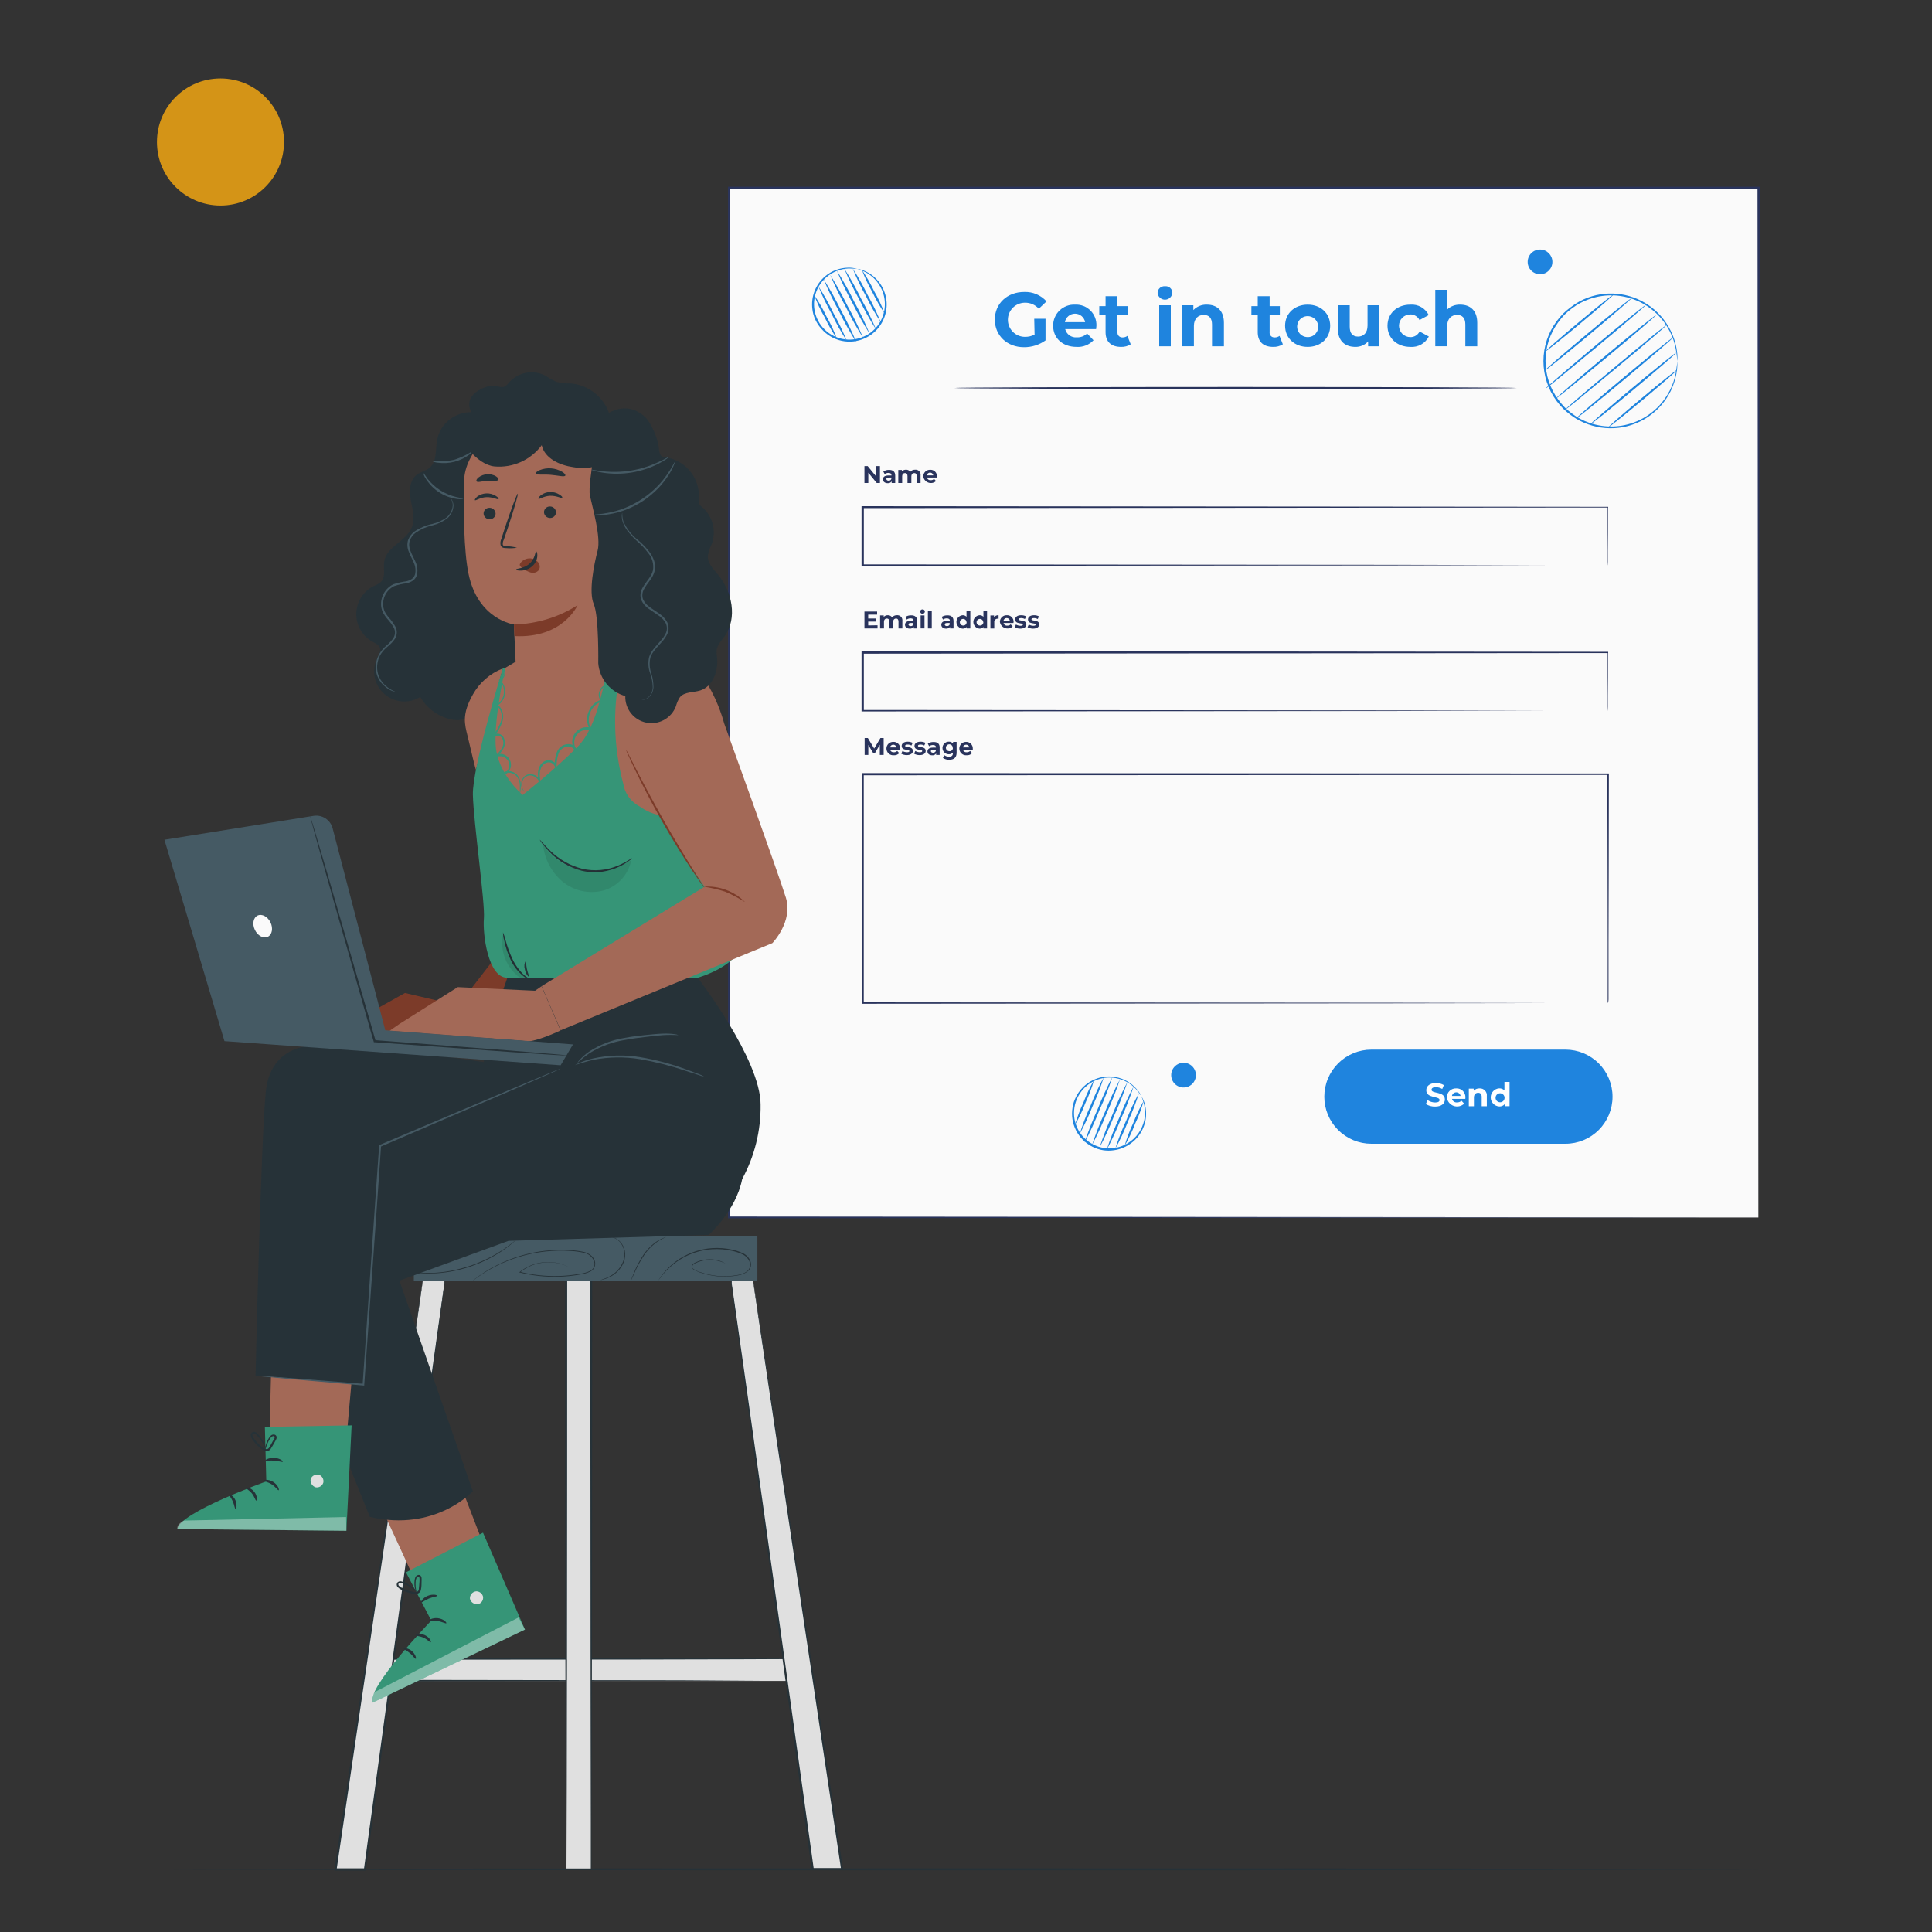 <svg width="517" height="517" viewBox="0 0 517 517" fill="none" xmlns="http://www.w3.org/2000/svg">
<rect x="0" y="0" width="517" height="517" fill="#333333" stroke="none"/>
<path d="M470.532 50.263H194.992V325.803H470.532V50.263Z" fill="#FAFAFA"/>
<path d="M470.532 325.803C470.532 323.818 470.439 215.486 470.304 50.263L470.532 50.501H195.023L195.292 50.232C195.292 151.14 195.292 245.658 195.292 325.772L195.054 325.545L470.594 325.772L195.054 326.01H194.826V325.772C194.826 245.699 194.826 151.14 194.826 50.232V49.963H195.126H470.635H470.873V50.19C470.625 215.486 470.542 323.818 470.532 325.803Z" fill="#29335C"/>
<path d="M276.761 85.295H279.78V91.095C278.096 92.294 276.077 92.931 274.01 92.915C269.523 92.915 266.214 89.813 266.214 85.522C266.214 81.231 269.523 78.129 274.072 78.129C275.193 78.084 276.309 78.287 277.342 78.723C278.375 79.159 279.299 79.818 280.049 80.652L277.981 82.617C277.516 82.097 276.945 81.684 276.306 81.406C275.667 81.127 274.976 80.99 274.279 81.004C273.067 81.004 271.904 81.485 271.047 82.342C270.19 83.199 269.709 84.362 269.709 85.574C269.709 86.786 270.19 87.948 271.047 88.805C271.904 89.662 273.067 90.144 274.279 90.144C275.175 90.161 276.061 89.952 276.854 89.534L276.761 85.295Z" fill="#1F84DE"/>
<path d="M293.315 88.076H285.043C285.214 88.751 285.621 89.344 286.189 89.748C286.757 90.151 287.451 90.339 288.145 90.278C288.651 90.302 289.157 90.223 289.632 90.046C290.106 89.868 290.54 89.595 290.906 89.244L292.622 91.054C292.044 91.664 291.338 92.14 290.555 92.447C289.773 92.754 288.932 92.886 288.093 92.832C284.288 92.832 281.817 90.444 281.817 87.176C281.807 86.413 281.954 85.657 282.248 84.953C282.542 84.248 282.977 83.612 283.526 83.082C284.076 82.552 284.727 82.14 285.442 81.872C286.156 81.603 286.917 81.484 287.68 81.52C288.439 81.481 289.199 81.6 289.909 81.872C290.62 82.144 291.265 82.562 291.804 83.099C292.343 83.636 292.763 84.28 293.038 84.989C293.312 85.699 293.435 86.458 293.398 87.218C293.377 87.466 293.336 87.807 293.315 88.076ZM284.96 86.215H290.378C290.267 85.578 289.934 85 289.438 84.584C288.943 84.168 288.316 83.94 287.669 83.94C287.022 83.94 286.396 84.168 285.9 84.584C285.405 85 285.072 85.578 284.96 86.215Z" fill="#1F84DE"/>
<path d="M302.58 92.14C301.803 92.625 300.899 92.866 299.984 92.832C297.399 92.832 295.848 91.499 295.848 88.893V84.374H294.163V81.924H295.848V79.256H299.033V81.924H301.773V84.374H299.033V88.852C299.008 89.041 299.025 89.234 299.084 89.417C299.143 89.599 299.242 89.766 299.374 89.904C299.506 90.043 299.667 90.151 299.846 90.219C300.025 90.287 300.217 90.315 300.408 90.299C300.87 90.308 301.321 90.163 301.69 89.886L302.58 92.14Z" fill="#1F84DE"/>
<path d="M309.766 78.377C309.77 78.128 309.826 77.883 309.93 77.656C310.033 77.429 310.182 77.226 310.367 77.06C310.553 76.893 310.77 76.766 311.006 76.687C311.242 76.608 311.492 76.578 311.741 76.599C311.986 76.572 312.233 76.595 312.469 76.668C312.704 76.742 312.922 76.862 313.108 77.023C313.294 77.185 313.446 77.383 313.552 77.605C313.658 77.827 313.717 78.069 313.726 78.315C313.698 78.817 313.482 79.289 313.12 79.638C312.758 79.986 312.277 80.184 311.775 80.192C311.272 80.199 310.786 80.017 310.413 79.68C310.04 79.343 309.809 78.878 309.766 78.377ZM310.2 81.686H313.302V92.667H310.2V81.686Z" fill="#1F84DE"/>
<path d="M327.52 86.38V92.667H324.335V86.856C324.335 85.088 323.518 84.271 322.112 84.271C320.705 84.271 319.485 85.202 319.485 87.228V92.657H316.301V81.686H319.341V82.968C319.81 82.486 320.376 82.108 321.001 81.858C321.627 81.609 322.297 81.494 322.97 81.521C325.565 81.521 327.52 83.03 327.52 86.38Z" fill="#1F84DE"/>
<path d="M343.288 92.14C342.515 92.623 341.615 92.865 340.703 92.832C338.108 92.832 336.567 91.499 336.567 88.893V84.374H334.871V81.924H336.567V79.256H339.752V81.924H342.482V84.374H339.752V88.852C339.725 89.041 339.741 89.234 339.798 89.416C339.856 89.598 339.954 89.765 340.085 89.904C340.217 90.043 340.377 90.151 340.556 90.219C340.734 90.288 340.926 90.315 341.117 90.299C341.578 90.308 342.03 90.163 342.399 89.886L343.288 92.14Z" fill="#1F84DE"/>
<path d="M343.888 87.177C343.888 83.868 346.442 81.52 349.937 81.52C353.432 81.52 355.955 83.868 355.955 87.177C355.955 90.485 353.432 92.832 349.937 92.832C346.442 92.832 343.888 90.485 343.888 87.177ZM352.728 87.177C352.684 86.631 352.482 86.111 352.146 85.679C351.811 85.247 351.356 84.922 350.839 84.744C350.322 84.566 349.764 84.543 349.234 84.678C348.703 84.812 348.224 85.099 347.854 85.502C347.484 85.904 347.239 86.407 347.15 86.946C347.061 87.486 347.132 88.04 347.353 88.54C347.574 89.041 347.936 89.466 348.395 89.764C348.854 90.061 349.39 90.219 349.937 90.216C350.327 90.223 350.713 90.147 351.072 89.993C351.43 89.839 351.752 89.611 352.015 89.323C352.279 89.036 352.479 88.696 352.602 88.326C352.725 87.956 352.768 87.564 352.728 87.177Z" fill="#1F84DE"/>
<path d="M369.138 81.686V92.667H366.109V91.364C365.68 91.839 365.154 92.215 364.567 92.469C363.98 92.722 363.346 92.846 362.707 92.833C359.946 92.833 358.002 91.282 358.002 87.89V81.686H361.187V87.425C361.187 89.255 362.004 90.072 363.42 90.072C364.837 90.072 365.953 89.131 365.953 87.115V81.686H369.138Z" fill="#1F84DE"/>
<path d="M371.289 87.177C371.289 83.868 373.832 81.521 377.41 81.521C378.415 81.442 379.421 81.666 380.298 82.164C381.175 82.661 381.883 83.409 382.332 84.312L379.861 85.646C379.633 85.191 379.283 84.809 378.85 84.542C378.417 84.276 377.919 84.135 377.41 84.137C376.604 84.137 375.831 84.457 375.26 85.027C374.69 85.597 374.37 86.37 374.37 87.177C374.37 87.983 374.69 88.756 375.26 89.326C375.831 89.896 376.604 90.217 377.41 90.217C377.923 90.227 378.428 90.091 378.866 89.823C379.304 89.555 379.656 89.168 379.881 88.707L382.353 90.051C381.897 90.952 381.184 91.698 380.304 92.193C379.424 92.688 378.417 92.911 377.41 92.833C373.832 92.833 371.289 90.486 371.289 87.177Z" fill="#1F84DE"/>
<path d="M395.309 86.38V92.667H392.124V86.856C392.124 85.088 391.307 84.271 389.901 84.271C388.494 84.271 387.264 85.202 387.264 87.228V92.657H384.079V77.55H387.264V82.823C387.731 82.386 388.281 82.045 388.881 81.822C389.481 81.598 390.119 81.496 390.759 81.521C393.354 81.521 395.309 83.03 395.309 86.38Z" fill="#1F84DE"/>
<path d="M405.897 103.824C405.897 103.969 372.188 104.093 330.622 104.093C289.055 104.093 255.357 103.969 255.357 103.824C255.357 103.679 289.044 103.555 330.622 103.555C372.199 103.555 405.897 103.679 405.897 103.824Z" fill="#29335C"/>
<path d="M430.216 151.305C430.216 151.305 430.216 150.954 430.216 150.271C430.216 149.589 430.216 148.596 430.216 147.293C430.216 144.656 430.216 140.779 430.216 135.702L430.31 135.805L230.892 135.971L231.161 135.702V151.295L230.892 151.026L372.375 151.14L414.769 151.222H426.267H429.265H430.299H429.265H426.308H414.872L372.478 151.305L230.82 151.419H230.551V135.454H230.83L430.247 135.619H430.351V135.723C430.351 140.82 430.351 144.729 430.299 147.366C430.299 148.668 430.299 149.651 430.299 150.333C430.299 151.016 430.216 151.305 430.216 151.305Z" fill="#29335C"/>
<path d="M235.473 124.721V129.25H234.615L232.361 126.5V129.25H231.327V124.721H232.185L234.439 127.472V124.721H235.473Z" fill="#29335C"/>
<path d="M239.557 127.265V129.25H238.606V128.816C238.491 128.98 238.335 129.111 238.154 129.197C237.972 129.282 237.772 129.318 237.572 129.302C236.755 129.302 236.269 128.847 236.269 128.268C236.269 127.689 236.703 127.234 237.768 127.234H238.565C238.565 126.799 238.306 126.551 237.768 126.551C237.398 126.542 237.034 126.654 236.734 126.872L236.372 126.169C236.819 125.881 237.341 125.734 237.872 125.745C238.937 125.714 239.557 126.21 239.557 127.265ZM238.523 128.144V127.792H237.82C237.355 127.792 237.2 127.968 237.2 128.195C237.2 128.423 237.417 128.619 237.768 128.619C237.932 128.639 238.098 128.602 238.239 128.516C238.379 128.43 238.487 128.299 238.544 128.144H238.523Z" fill="#29335C"/>
<path d="M246.34 127.254V129.25H245.306V127.409C245.306 126.851 245.048 126.593 244.644 126.593C244.241 126.593 243.879 126.882 243.879 127.503V129.25H242.845V127.409C242.845 126.851 242.607 126.593 242.183 126.593C241.76 126.593 241.418 126.882 241.418 127.503V129.25H240.384V125.765H241.346V126.148C241.485 125.997 241.655 125.879 241.844 125.8C242.033 125.722 242.237 125.685 242.442 125.693C242.665 125.68 242.887 125.725 243.087 125.825C243.286 125.925 243.456 126.075 243.579 126.262C243.733 126.078 243.927 125.932 244.145 125.833C244.364 125.735 244.601 125.687 244.841 125.693C245.05 125.666 245.262 125.688 245.461 125.758C245.66 125.827 245.839 125.943 245.985 126.095C246.131 126.247 246.239 126.431 246.301 126.632C246.363 126.834 246.376 127.047 246.34 127.254Z" fill="#29335C"/>
<path d="M250.673 127.792H248.046C248.101 128.017 248.236 128.213 248.428 128.343C248.619 128.473 248.851 128.527 249.08 128.495C249.241 128.502 249.401 128.475 249.55 128.416C249.7 128.357 249.836 128.268 249.949 128.154L250.487 128.733C250.209 128.981 249.869 129.15 249.503 129.221C249.138 129.292 248.759 129.263 248.409 129.137C248.058 129.011 247.748 128.793 247.511 128.505C247.275 128.217 247.12 127.871 247.064 127.503C247.062 127.261 247.11 127.022 247.204 126.799C247.298 126.577 247.436 126.376 247.61 126.208C247.784 126.041 247.991 125.911 248.217 125.826C248.443 125.741 248.684 125.703 248.925 125.714C249.166 125.7 249.408 125.738 249.633 125.824C249.859 125.91 250.064 126.043 250.235 126.214C250.405 126.385 250.538 126.59 250.624 126.815C250.711 127.041 250.748 127.282 250.735 127.523C250.719 127.614 250.698 127.704 250.673 127.792ZM248.026 127.203H249.742C249.71 126.998 249.606 126.811 249.449 126.677C249.291 126.542 249.091 126.468 248.884 126.468C248.677 126.468 248.476 126.542 248.319 126.677C248.162 126.811 248.057 126.998 248.026 127.203Z" fill="#29335C"/>
<path d="M430.216 190.256C430.216 190.256 430.216 189.905 430.216 189.222C430.216 188.54 430.216 187.547 430.216 186.244C430.216 183.607 430.216 179.73 430.216 174.653L430.31 174.756L230.892 174.922L231.161 174.653V190.256L230.892 189.987L372.375 190.101L414.769 190.184H426.267H429.265H430.299H429.265H426.308H414.872L372.478 190.266L230.82 190.38H230.551V174.25H230.83L430.247 174.426H430.351V174.519C430.351 179.616 430.351 183.525 430.299 186.161C430.299 187.464 430.299 188.447 430.299 189.129C430.299 189.811 430.216 190.256 430.216 190.256Z" fill="#29335C"/>
<path d="M430.216 268.437C430.216 268.437 430.216 268.075 430.216 267.403C430.216 266.731 430.216 265.655 430.216 264.301C430.216 261.55 430.216 257.507 430.216 252.265C430.216 241.77 430.165 226.415 430.123 207.193L430.289 207.369L230.872 207.462L231.14 207.193C231.14 228.411 231.14 249.029 231.14 268.478L230.882 268.22L373.47 268.333L415.203 268.416H426.411H429.317H430.351H429.389H426.515H415.368L373.698 268.488L230.923 268.602H230.654V206.883H230.934L430.351 206.986H430.527V207.152C430.527 226.467 430.454 241.801 430.434 252.327C430.434 257.559 430.434 261.633 430.434 264.321C430.434 265.676 430.434 266.7 430.434 267.423C430.434 268.147 430.216 268.437 430.216 268.437Z" fill="#29335C"/>
<path d="M234.832 167.322V168.17H231.327V163.641H234.718V164.478H232.33V165.512H234.398V166.329H232.33V167.363L234.832 167.322Z" fill="#29335C"/>
<path d="M241.47 166.174V168.17H240.436V166.329C240.436 165.771 240.188 165.512 239.785 165.512C239.381 165.512 239.009 165.802 239.009 166.422V168.17H237.975V166.329C237.975 165.771 237.727 165.512 237.313 165.512C236.9 165.512 236.548 165.802 236.548 166.422V168.17H235.514V164.685H236.486V165.088C236.623 164.937 236.791 164.818 236.978 164.74C237.166 164.661 237.369 164.625 237.572 164.633C237.796 164.621 238.019 164.667 238.22 164.767C238.422 164.867 238.594 165.016 238.72 165.202C238.872 165.019 239.064 164.873 239.28 164.775C239.497 164.676 239.733 164.628 239.971 164.633C240.177 164.609 240.386 164.632 240.582 164.702C240.778 164.771 240.956 164.885 241.101 165.034C241.245 165.183 241.354 165.363 241.418 165.561C241.482 165.759 241.5 165.968 241.47 166.174Z" fill="#29335C"/>
<path d="M245.451 166.184V168.17H244.51V167.735C244.394 167.899 244.238 168.03 244.057 168.115C243.876 168.2 243.676 168.237 243.476 168.221C242.659 168.221 242.173 167.766 242.173 167.187C242.173 166.608 242.607 166.153 243.672 166.153H244.469C244.469 165.719 244.21 165.471 243.672 165.471C243.302 165.461 242.939 165.574 242.638 165.792L242.277 165.088C242.724 164.802 243.245 164.655 243.776 164.664C244.841 164.633 245.451 165.13 245.451 166.184ZM244.417 167.063V166.712H243.735C243.259 166.712 243.104 166.888 243.104 167.115C243.104 167.343 243.321 167.539 243.683 167.539C243.843 167.554 244.004 167.515 244.141 167.429C244.277 167.343 244.382 167.215 244.438 167.063H244.417Z" fill="#29335C"/>
<path d="M246.237 163.641C246.238 163.561 246.255 163.483 246.288 163.41C246.321 163.337 246.369 163.272 246.428 163.219C246.487 163.165 246.557 163.125 246.632 163.1C246.708 163.074 246.788 163.065 246.868 163.072C246.945 163.065 247.024 163.074 247.098 163.098C247.172 163.122 247.241 163.161 247.3 163.212C247.359 163.263 247.407 163.326 247.441 163.396C247.475 163.466 247.494 163.542 247.498 163.62C247.498 163.788 247.432 163.948 247.314 164.066C247.195 164.185 247.035 164.251 246.868 164.251C246.7 164.251 246.54 164.185 246.422 164.066C246.303 163.948 246.237 163.788 246.237 163.62V163.641ZM246.361 164.675H247.395V168.16H246.361V164.675Z" fill="#29335C"/>
<path d="M248.305 163.372H249.339V168.17H248.305V163.372Z" fill="#29335C"/>
<path d="M255.16 166.184V168.17H254.219V167.735C254.104 167.899 253.948 168.03 253.766 168.115C253.585 168.2 253.385 168.237 253.185 168.221C252.368 168.221 251.893 167.766 251.893 167.187C251.893 166.608 252.317 166.153 253.382 166.153H254.188C254.188 165.719 253.93 165.471 253.382 165.471C253.011 165.463 252.649 165.575 252.348 165.792L251.986 165.088C252.433 164.802 252.955 164.655 253.485 164.664C254.55 164.633 255.16 165.13 255.16 166.184ZM254.126 167.063V166.712H253.433C252.958 166.712 252.813 166.888 252.813 167.115C252.813 167.343 253.02 167.539 253.382 167.539C253.545 167.555 253.709 167.517 253.849 167.431C253.989 167.345 254.097 167.216 254.157 167.063H254.126Z" fill="#29335C"/>
<path d="M259.658 163.372V168.17H258.697V167.767C258.56 167.92 258.39 168.041 258.201 168.119C258.011 168.198 257.806 168.233 257.601 168.222C257.148 168.187 256.726 167.983 256.417 167.651C256.109 167.318 255.938 166.881 255.938 166.428C255.938 165.974 256.109 165.537 256.417 165.204C256.726 164.872 257.148 164.668 257.601 164.634C257.793 164.624 257.986 164.657 258.165 164.73C258.344 164.803 258.504 164.915 258.635 165.057V163.372H259.658ZM258.624 166.422C258.608 166.251 258.543 166.088 258.436 165.953C258.329 165.818 258.185 165.717 258.022 165.662C257.859 165.607 257.683 165.601 257.516 165.644C257.35 165.687 257.199 165.778 257.083 165.905C256.966 166.032 256.89 166.19 256.861 166.36C256.833 166.53 256.855 166.704 256.924 166.862C256.993 167.02 257.107 167.154 257.251 167.248C257.394 167.343 257.563 167.394 257.735 167.394C257.858 167.402 257.982 167.383 258.097 167.34C258.213 167.296 258.318 167.229 258.406 167.142C258.493 167.055 258.562 166.951 258.607 166.836C258.652 166.721 258.672 166.597 258.666 166.474L258.624 166.422Z" fill="#29335C"/>
<path d="M264.135 163.372V168.17H263.163V167.767C263.034 167.913 262.875 168.029 262.697 168.108C262.518 168.187 262.324 168.225 262.129 168.222C261.677 168.187 261.255 167.983 260.946 167.651C260.638 167.318 260.467 166.881 260.467 166.428C260.467 165.974 260.638 165.537 260.946 165.204C261.255 164.872 261.677 164.668 262.129 164.634C262.322 164.624 262.515 164.657 262.694 164.73C262.872 164.803 263.033 164.915 263.163 165.058V163.372H264.135ZM263.101 166.422C263.085 166.251 263.02 166.088 262.913 165.953C262.806 165.818 262.662 165.717 262.499 165.662C262.336 165.607 262.16 165.601 261.993 165.644C261.827 165.687 261.676 165.778 261.56 165.905C261.444 166.032 261.367 166.19 261.339 166.36C261.311 166.53 261.332 166.704 261.401 166.862C261.47 167.02 261.584 167.154 261.728 167.248C261.872 167.343 262.04 167.394 262.212 167.394C262.335 167.402 262.459 167.383 262.574 167.34C262.69 167.296 262.795 167.229 262.883 167.142C262.971 167.055 263.039 166.951 263.084 166.836C263.129 166.721 263.149 166.597 263.143 166.474L263.101 166.422Z" fill="#29335C"/>
<path d="M267.217 164.633V165.564H266.989C266.861 165.554 266.732 165.572 266.612 165.618C266.492 165.664 266.384 165.736 266.296 165.829C266.208 165.923 266.141 166.035 266.102 166.157C266.063 166.279 266.051 166.409 266.069 166.536V168.18H265.035V164.695H266.007V165.161C266.147 164.978 266.332 164.833 266.544 164.741C266.755 164.649 266.987 164.612 267.217 164.633Z" fill="#29335C"/>
<path d="M271.177 166.712H268.551C268.605 166.936 268.741 167.133 268.932 167.263C269.123 167.393 269.356 167.447 269.585 167.415C269.745 167.42 269.905 167.393 270.054 167.334C270.203 167.275 270.339 167.187 270.453 167.074L270.991 167.653C270.713 167.901 270.373 168.07 270.008 168.141C269.642 168.212 269.264 168.183 268.913 168.057C268.562 167.931 268.252 167.712 268.016 167.425C267.779 167.137 267.624 166.791 267.568 166.422C267.567 166.181 267.614 165.941 267.708 165.719C267.802 165.496 267.94 165.295 268.114 165.128C268.288 164.96 268.495 164.83 268.721 164.745C268.947 164.66 269.188 164.622 269.429 164.633C269.67 164.622 269.911 164.66 270.136 164.747C270.361 164.834 270.565 164.967 270.735 165.137C270.906 165.308 271.039 165.512 271.125 165.737C271.212 165.962 271.251 166.202 271.239 166.443C271.223 166.534 271.202 166.623 271.177 166.712ZM268.53 166.122H270.246C270.214 165.918 270.11 165.731 269.953 165.596C269.796 165.462 269.595 165.387 269.388 165.387C269.181 165.387 268.981 165.462 268.823 165.596C268.666 165.731 268.562 165.918 268.53 166.122Z" fill="#29335C"/>
<path d="M271.528 167.839L271.87 167.115C272.234 167.338 272.653 167.456 273.079 167.456C273.545 167.456 273.721 167.332 273.721 167.136C273.721 166.567 271.653 167.136 271.653 165.761C271.653 165.099 272.242 164.634 273.255 164.634C273.722 164.625 274.184 164.731 274.599 164.944L274.258 165.657C273.944 165.477 273.586 165.388 273.224 165.399C272.78 165.399 272.583 165.543 272.583 165.719C272.583 166.319 274.651 165.719 274.651 167.115C274.651 167.756 274.051 168.222 273.007 168.222C272.489 168.225 271.98 168.093 271.528 167.839Z" fill="#29335C"/>
<path d="M274.961 167.839L275.303 167.115C275.667 167.338 276.085 167.456 276.512 167.456C276.978 167.456 277.153 167.332 277.153 167.136C277.153 166.567 275.085 167.136 275.085 165.761C275.085 165.099 275.675 164.634 276.688 164.634C277.155 164.625 277.617 164.731 278.032 164.944L277.691 165.657C277.377 165.477 277.019 165.388 276.657 165.399C276.212 165.399 276.016 165.543 276.016 165.719C276.016 166.319 278.084 165.719 278.084 167.115C278.084 167.756 277.484 168.222 276.44 168.222C275.922 168.225 275.413 168.093 274.961 167.839Z" fill="#29335C"/>
<path d="M235.442 202.013V199.293L234.118 201.537H233.684L232.361 199.355V202.013H231.378V197.494H232.236L233.932 200.306L235.607 197.494H236.466V202.023L235.442 202.013Z" fill="#29335C"/>
<path d="M240.819 200.596H238.182C238.236 200.821 238.372 201.017 238.563 201.147C238.754 201.277 238.987 201.331 239.216 201.299C239.378 201.305 239.539 201.278 239.691 201.219C239.842 201.161 239.979 201.072 240.095 200.958L240.632 201.547C240.448 201.739 240.223 201.888 239.975 201.984C239.727 202.081 239.461 202.122 239.195 202.106C238.945 202.13 238.692 202.102 238.454 202.023C238.215 201.945 237.995 201.817 237.808 201.649C237.621 201.481 237.472 201.275 237.369 201.046C237.266 200.817 237.212 200.568 237.21 200.317C237.207 200.075 237.253 199.836 237.346 199.613C237.438 199.39 237.575 199.188 237.749 199.019C237.922 198.851 238.128 198.72 238.353 198.633C238.579 198.547 238.819 198.508 239.061 198.518C239.302 198.506 239.543 198.545 239.768 198.631C239.994 198.718 240.199 198.851 240.37 199.021C240.541 199.191 240.675 199.395 240.763 199.62C240.851 199.845 240.891 200.086 240.881 200.327C240.839 200.369 240.819 200.472 240.819 200.596ZM238.172 200.007H239.888C239.856 199.802 239.752 199.615 239.595 199.481C239.437 199.346 239.237 199.272 239.03 199.272C238.823 199.272 238.622 199.346 238.465 199.481C238.307 199.615 238.203 199.802 238.172 200.007Z" fill="#29335C"/>
<path d="M241.17 201.692L241.501 200.968C241.869 201.181 242.286 201.295 242.711 201.299C243.186 201.299 243.352 201.175 243.352 200.989C243.352 200.42 241.284 200.989 241.284 199.603C241.284 198.952 241.884 198.476 242.897 198.476C243.36 198.469 243.818 198.575 244.231 198.786L243.9 199.5C243.584 199.325 243.227 199.236 242.866 199.241C242.411 199.241 242.214 199.386 242.214 199.572C242.214 200.162 244.282 199.572 244.282 200.958C244.282 201.609 243.672 202.064 242.638 202.064C242.126 202.063 241.621 201.935 241.17 201.692Z" fill="#29335C"/>
<path d="M244.603 201.692L244.934 200.968C245.302 201.181 245.719 201.295 246.144 201.299C246.619 201.299 246.785 201.175 246.785 200.989C246.785 200.42 244.717 200.989 244.717 199.603C244.717 198.952 245.317 198.476 246.33 198.476C246.793 198.469 247.251 198.575 247.664 198.786L247.333 199.5C247.017 199.325 246.66 199.236 246.299 199.241C245.844 199.241 245.647 199.386 245.647 199.572C245.647 200.162 247.715 199.572 247.715 200.958C247.715 201.609 247.105 202.064 246.071 202.064C245.559 202.063 245.054 201.935 244.603 201.692Z" fill="#29335C"/>
<path d="M251.448 200.027V202.012H250.507V201.63C250.393 201.795 250.237 201.927 250.056 202.012C249.874 202.097 249.673 202.133 249.473 202.116C248.667 202.116 248.181 201.661 248.181 201.082C248.181 200.503 248.615 200.048 249.67 200.048H250.476C250.476 199.614 250.218 199.365 249.67 199.365C249.299 199.357 248.936 199.47 248.636 199.686L248.274 198.983C248.721 198.697 249.242 198.549 249.773 198.559C250.838 198.528 251.448 198.972 251.448 200.027ZM250.414 200.916V200.596H249.721C249.246 200.596 249.101 200.772 249.101 201.009C249.101 201.247 249.308 201.423 249.67 201.423C249.837 201.437 250.004 201.394 250.144 201.303C250.285 201.211 250.391 201.075 250.445 200.916H250.414Z" fill="#29335C"/>
<path d="M255.987 198.528V201.423C255.987 202.716 255.295 203.305 254.033 203.305C253.429 203.331 252.831 203.164 252.327 202.829L252.73 202.106C253.088 202.365 253.519 202.502 253.961 202.498C254.674 202.498 254.995 202.178 254.995 201.547V201.402C254.851 201.548 254.679 201.663 254.488 201.737C254.297 201.812 254.093 201.846 253.888 201.837C253.441 201.837 253.013 201.659 252.697 201.343C252.381 201.027 252.203 200.598 252.203 200.151C252.203 199.704 252.381 199.276 252.697 198.96C253.013 198.643 253.441 198.466 253.888 198.466C254.108 198.454 254.327 198.494 254.528 198.582C254.729 198.67 254.906 198.804 255.047 198.973V198.528H255.987ZM254.953 200.151C254.966 199.967 254.922 199.783 254.829 199.623C254.735 199.464 254.595 199.336 254.428 199.257C254.261 199.178 254.074 199.151 253.891 199.18C253.708 199.209 253.538 199.293 253.404 199.42C253.269 199.547 253.176 199.711 253.136 199.892C253.097 200.073 253.112 200.261 253.182 200.433C253.251 200.604 253.37 200.751 253.524 200.854C253.677 200.957 253.859 201.011 254.044 201.01C254.163 201.024 254.285 201.013 254.4 200.977C254.515 200.941 254.621 200.881 254.711 200.801C254.801 200.721 254.873 200.622 254.922 200.512C254.971 200.402 254.996 200.282 254.995 200.162L254.953 200.151Z" fill="#29335C"/>
<path d="M260.32 200.596H257.683C257.737 200.821 257.873 201.017 258.064 201.147C258.256 201.277 258.488 201.331 258.717 201.299C258.879 201.305 259.041 201.278 259.192 201.219C259.343 201.161 259.481 201.072 259.596 200.958L260.134 201.547C259.948 201.738 259.724 201.887 259.476 201.983C259.228 202.08 258.962 202.121 258.696 202.106C258.446 202.132 258.193 202.105 257.953 202.027C257.714 201.949 257.493 201.821 257.306 201.653C257.119 201.484 256.969 201.278 256.867 201.048C256.764 200.818 256.711 200.569 256.711 200.317C256.71 200.081 256.755 199.848 256.845 199.631C256.934 199.413 257.066 199.215 257.232 199.049C257.398 198.882 257.596 198.751 257.814 198.661C258.031 198.572 258.265 198.527 258.5 198.528C258.741 198.516 258.982 198.555 259.208 198.642C259.433 198.728 259.638 198.861 259.809 199.031C259.98 199.201 260.114 199.406 260.202 199.63C260.29 199.855 260.33 200.096 260.32 200.337C260.34 200.368 260.32 200.472 260.32 200.596ZM257.673 200.007H259.389C259.357 199.802 259.253 199.615 259.096 199.48C258.939 199.346 258.738 199.272 258.531 199.272C258.324 199.272 258.123 199.346 257.966 199.48C257.809 199.615 257.705 199.802 257.673 200.007Z" fill="#29335C"/>
<path d="M418.915 306.064H366.987C365.333 306.065 363.694 305.741 362.165 305.108C360.635 304.476 359.246 303.548 358.075 302.379C356.905 301.209 355.976 299.82 355.343 298.292C354.709 296.763 354.383 295.125 354.383 293.47C354.383 291.815 354.709 290.177 355.343 288.648C355.976 287.119 356.905 285.73 358.075 284.561C359.246 283.391 360.635 282.464 362.165 281.831C363.694 281.199 365.333 280.874 366.987 280.876H418.915C422.255 280.876 425.458 282.203 427.82 284.564C430.182 286.926 431.509 290.13 431.509 293.47C431.509 296.81 430.182 300.013 427.82 302.375C425.458 304.737 422.255 306.064 418.915 306.064Z" fill="#1F84DE"/>
<path d="M381.546 295.424L382.032 294.39C382.626 294.798 383.328 295.018 384.048 295.021C384.886 295.021 385.227 294.742 385.227 294.369C385.227 293.222 381.67 294.008 381.67 291.733C381.67 290.699 382.508 289.82 384.255 289.82C384.998 289.806 385.731 289.995 386.375 290.368L385.941 291.402C385.426 291.098 384.842 290.931 384.245 290.916C383.397 290.916 383.076 291.236 383.076 291.619C383.076 292.746 386.644 291.971 386.644 294.225C386.644 295.259 385.796 296.117 384.038 296.117C383.156 296.146 382.286 295.905 381.546 295.424Z" fill="white"/>
<path d="M392.113 294.059H388.556C388.628 294.353 388.803 294.61 389.051 294.784C389.298 294.957 389.6 295.034 389.901 295C390.118 295.01 390.335 294.975 390.538 294.896C390.741 294.818 390.925 294.698 391.079 294.545L391.814 295.331C391.443 295.684 390.982 295.926 390.481 296.032C389.981 296.137 389.461 296.102 388.979 295.929C388.498 295.756 388.074 295.453 387.755 295.054C387.435 294.654 387.233 294.174 387.171 293.666C387.168 293.339 387.232 293.014 387.358 292.712C387.485 292.41 387.673 292.138 387.909 291.911C388.146 291.684 388.426 291.509 388.733 291.394C389.04 291.28 389.367 291.23 389.694 291.247C390.019 291.231 390.344 291.283 390.648 291.399C390.952 291.516 391.228 291.695 391.459 291.925C391.69 292.155 391.87 292.43 391.988 292.734C392.106 293.037 392.159 293.362 392.144 293.687C392.144 293.79 392.124 293.946 392.113 294.059ZM388.536 293.263H390.852C390.801 292.993 390.657 292.75 390.446 292.575C390.234 292.4 389.968 292.304 389.694 292.304C389.419 292.304 389.154 292.4 388.942 292.575C388.731 292.75 388.587 292.993 388.536 293.263Z" fill="white"/>
<path d="M397.873 293.325V296.024H396.498V293.542C396.498 292.777 396.157 292.426 395.546 292.426C394.936 292.426 394.419 292.829 394.419 293.697V296.024H393.055V291.319H394.357V291.867C394.56 291.66 394.803 291.498 395.072 291.391C395.341 291.285 395.63 291.235 395.919 291.247C396.191 291.23 396.463 291.272 396.717 291.373C396.97 291.473 397.198 291.628 397.385 291.826C397.572 292.025 397.712 292.262 397.797 292.521C397.881 292.78 397.907 293.055 397.873 293.325Z" fill="white"/>
<path d="M403.953 289.52V296.013H402.65V295.476C402.468 295.683 402.241 295.846 401.987 295.952C401.732 296.058 401.457 296.103 401.182 296.086C400.566 296.046 399.989 295.773 399.567 295.322C399.145 294.872 398.91 294.278 398.91 293.661C398.91 293.044 399.145 292.45 399.567 292C399.989 291.55 400.566 291.277 401.182 291.236C401.443 291.224 401.704 291.268 401.947 291.366C402.19 291.465 402.409 291.614 402.588 291.805V289.52H403.953ZM402.619 293.656C402.599 293.422 402.511 293.198 402.366 293.013C402.221 292.828 402.025 292.689 401.802 292.614C401.58 292.538 401.34 292.529 401.112 292.588C400.885 292.646 400.679 292.77 400.52 292.943C400.362 293.117 400.257 293.333 400.219 293.565C400.182 293.797 400.212 294.035 400.308 294.25C400.403 294.465 400.559 294.648 400.757 294.775C400.954 294.903 401.184 294.97 401.419 294.969C401.587 294.97 401.753 294.936 401.906 294.868C402.06 294.801 402.197 294.702 402.31 294.579C402.423 294.455 402.509 294.309 402.562 294.15C402.616 293.991 402.635 293.823 402.619 293.656Z" fill="white"/>
<path d="M229.372 71.956C228.582 71.879 227.788 71.844 226.994 71.853C224.833 71.959 222.769 72.785 221.131 74.2C219.931 75.237 219.01 76.558 218.45 78.043C217.89 79.527 217.71 81.128 217.926 82.699C218.047 83.604 218.301 84.486 218.681 85.315C219.072 86.181 219.591 86.983 220.221 87.694C221.551 89.201 223.327 90.244 225.291 90.672C227.255 91.1 229.304 90.889 231.14 90.072C232.012 89.694 232.818 89.181 233.529 88.552C234.225 87.958 234.825 87.261 235.308 86.484C236.159 85.146 236.661 83.616 236.769 82.034C236.878 80.452 236.589 78.868 235.928 77.426C235.036 75.465 233.519 73.855 231.616 72.845C230.899 72.509 230.163 72.212 229.414 71.956C230.213 72.061 230.988 72.299 231.709 72.659C233.73 73.614 235.356 75.24 236.31 77.26C236.979 78.653 237.308 80.183 237.272 81.727C237.226 83.508 236.701 85.245 235.752 86.753C234.708 88.424 233.189 89.745 231.389 90.547C229.452 91.424 227.285 91.653 225.208 91.2C223.131 90.747 221.256 89.637 219.86 88.035C219.164 87.295 218.595 86.446 218.174 85.522C217.773 84.652 217.511 83.724 217.399 82.772C217.177 81.124 217.376 79.447 217.978 77.897C218.58 76.347 219.566 74.976 220.842 73.91C222.554 72.475 224.708 71.671 226.942 71.635C227.764 71.61 228.585 71.718 229.372 71.956Z" fill="#1F84DE"/>
<path d="M223.923 72.38C225.637 75.079 227.197 77.871 228.597 80.745C230.141 83.534 231.522 86.41 232.733 89.358C231.033 86.654 229.476 83.862 228.069 80.993C226.524 78.204 225.14 75.328 223.923 72.38Z" fill="#1F84DE"/>
<path d="M225.898 71.832C227.565 74.439 229.078 77.143 230.427 79.928C231.937 82.631 233.294 85.417 234.491 88.273C232.822 85.664 231.306 82.961 229.951 80.176C228.441 77.475 227.088 74.689 225.898 71.832Z" fill="#1F84DE"/>
<path d="M228.183 71.863C229.67 74.138 231.007 76.507 232.185 78.956C233.529 81.32 234.71 83.773 235.721 86.298C234.233 84.022 232.893 81.652 231.709 79.204C230.375 76.837 229.198 74.384 228.183 71.863Z" fill="#1F84DE"/>
<path d="M230.644 72.225C231.882 74.037 232.978 75.941 233.922 77.922C235.016 79.823 235.949 81.812 236.714 83.868C235.476 82.056 234.38 80.151 233.436 78.17C232.342 76.269 231.409 74.281 230.644 72.225Z" fill="#1F84DE"/>
<path d="M222.145 73.528C223.86 76.225 225.42 79.018 226.818 81.893C228.381 84.681 229.782 87.557 231.016 90.506C229.3 87.809 227.74 85.016 226.343 82.141C224.785 79.35 223.384 76.474 222.145 73.528Z" fill="#1F84DE"/>
<path d="M220.376 74.675C222.091 77.37 223.652 80.159 225.05 83.03C226.587 85.823 227.968 88.698 229.186 91.644C227.47 88.947 225.909 86.154 224.512 83.278C222.977 80.489 221.596 77.617 220.376 74.675Z" fill="#1F84DE"/>
<path d="M218.949 76.516C220.464 78.836 221.821 81.254 223.013 83.754C224.371 86.158 225.569 88.648 226.601 91.209C225.089 88.889 223.731 86.471 222.537 83.971C221.183 81.566 219.985 79.075 218.949 76.516Z" fill="#1F84DE"/>
<path d="M217.895 78.998C219.138 80.788 220.227 82.68 221.152 84.653C222.236 86.544 223.167 88.518 223.933 90.558C222.693 88.766 221.604 86.874 220.676 84.902C219.584 83.016 218.653 81.041 217.895 78.998Z" fill="#1F84DE"/>
<path d="M305.495 293.418C305.433 293.418 305.082 292.664 304.058 291.516C302.606 289.915 300.657 288.848 298.526 288.486C296.963 288.21 295.355 288.332 293.851 288.841C292.347 289.351 290.996 290.232 289.923 291.402C288.653 292.777 287.819 294.496 287.524 296.345C287.201 298.327 287.52 300.361 288.435 302.149C289.351 303.937 290.814 305.385 292.612 306.281C293.458 306.72 294.369 307.021 295.31 307.171C296.205 307.325 297.118 307.346 298.019 307.233C299.336 307.066 300.603 306.627 301.741 305.946C302.88 305.264 303.864 304.354 304.633 303.272C305.401 302.191 305.937 300.961 306.207 299.662C306.476 298.363 306.473 297.022 306.198 295.724C305.868 294.235 305.433 293.48 305.495 293.449C305.917 294.14 306.225 294.894 306.405 295.683C306.948 297.85 306.722 300.138 305.764 302.156C305.112 303.556 304.138 304.782 302.921 305.733C301.523 306.846 299.851 307.56 298.082 307.801C297.132 307.946 296.167 307.946 295.217 307.801C294.227 307.644 293.268 307.334 292.374 306.881C290.471 305.937 288.923 304.406 287.956 302.514C286.99 300.623 286.657 298.471 287.007 296.376C287.159 295.384 287.47 294.424 287.928 293.532C288.35 292.671 288.901 291.88 289.561 291.185C290.695 289.971 292.117 289.064 293.695 288.547C295.273 288.03 296.956 287.92 298.588 288.228C300.789 288.636 302.781 289.794 304.223 291.505C304.745 292.073 305.174 292.718 305.495 293.418Z" fill="#1F84DE"/>
<path d="M301.701 289.52C300.697 292.557 299.527 295.536 298.195 298.443C297.028 301.414 295.696 304.317 294.204 307.139C295.204 304.106 296.371 301.131 297.699 298.226C298.871 295.252 300.207 292.346 301.701 289.52Z" fill="#1F84DE"/>
<path d="M303.386 290.657C302.427 293.602 301.298 296.488 300.005 299.302C298.876 302.183 297.581 304.997 296.127 307.729C297.083 304.787 298.212 301.904 299.508 299.095C300.641 296.212 301.936 293.395 303.386 290.657Z" fill="#1F84DE"/>
<path d="M304.813 292.446C303.997 295.041 303.012 297.58 301.866 300.046C300.891 302.582 299.744 305.049 298.433 307.429C299.245 304.833 300.23 302.294 301.38 299.829C302.355 297.293 303.502 294.826 304.813 292.446Z" fill="#1F84DE"/>
<path d="M306.064 294.576C305.461 296.687 304.686 298.744 303.748 300.729C302.967 302.776 302.023 304.757 300.925 306.654C301.533 304.546 302.311 302.492 303.252 300.512C304.03 298.462 304.971 296.477 306.064 294.576Z" fill="#1F84DE"/>
<path d="M299.695 288.848C298.688 291.88 297.518 294.855 296.189 297.761C295.018 300.734 293.686 303.64 292.198 306.467C293.195 303.43 294.362 300.451 295.693 297.544C296.856 294.569 298.192 291.666 299.695 288.848Z" fill="#1F84DE"/>
<path d="M297.678 288.197C296.686 291.232 295.519 294.208 294.183 297.11C293.017 300.084 291.685 302.991 290.192 305.816C291.188 302.781 292.355 299.806 293.687 296.903C294.853 293.928 296.186 291.021 297.678 288.197Z" fill="#1F84DE"/>
<path d="M295.383 288.238C294.556 290.871 293.558 293.448 292.395 295.951C291.396 298.523 290.232 301.027 288.91 303.448C289.739 300.812 290.737 298.232 291.898 295.724C292.897 293.156 294.061 290.655 295.383 288.238Z" fill="#1F84DE"/>
<path d="M292.767 289.024C292.163 291.116 291.392 293.156 290.461 295.124C289.699 297.166 288.761 299.138 287.659 301.018C288.263 298.926 289.034 296.886 289.965 294.917C290.732 292.878 291.669 290.906 292.767 289.024Z" fill="#1F84DE"/>
<path d="M448.839 96.555C448.733 95.103 448.516 93.661 448.187 92.243C447.763 90.591 447.094 89.013 446.202 87.559C444.099 84.061 440.843 81.403 436.994 80.043C433.145 78.682 428.943 78.704 425.108 80.104C423.519 80.666 422.026 81.472 420.683 82.493C419.983 83.008 419.32 83.572 418.698 84.178C418.078 84.826 417.504 85.517 416.981 86.246C414.771 89.24 413.579 92.864 413.579 96.586C413.579 100.308 414.771 103.931 416.981 106.926C417.504 107.654 418.078 108.346 418.698 108.994C419.32 109.6 419.983 110.164 420.683 110.679C422.026 111.7 423.519 112.505 425.108 113.068C428.943 114.468 433.145 114.49 436.994 113.129C440.843 111.769 444.099 109.111 446.202 105.613C447.094 104.159 447.763 102.581 448.187 100.929C448.516 99.51 448.733 98.069 448.839 96.617C448.85 96.713 448.85 96.81 448.839 96.906C448.839 97.124 448.839 97.403 448.839 97.754C448.841 98.215 448.803 98.675 448.725 99.13C448.659 99.754 448.545 100.373 448.384 100.98C447.991 102.665 447.343 104.28 446.461 105.768C445.169 107.963 443.425 109.858 441.344 111.327C439.264 112.796 436.894 113.805 434.394 114.288C431.233 114.885 427.969 114.624 424.943 113.533C423.304 112.958 421.762 112.135 420.373 111.093C419.645 110.561 418.955 109.98 418.305 109.356C417.667 108.709 417.076 108.018 416.537 107.288C414.254 104.204 413.022 100.469 413.022 96.632C413.022 92.796 414.254 89.061 416.537 85.977C417.082 85.251 417.672 84.56 418.305 83.909C418.955 83.285 419.645 82.704 420.373 82.172C421.765 81.087 423.317 80.225 424.974 79.618C427.801 78.59 430.842 78.294 433.814 78.757C436.786 79.219 439.593 80.426 441.973 82.265C443.802 83.677 445.337 85.433 446.492 87.435C447.374 88.923 448.022 90.538 448.415 92.222C448.577 92.837 448.691 93.462 448.756 94.094C448.834 94.548 448.872 95.008 448.87 95.469C448.87 95.821 448.87 96.1 448.87 96.317C448.867 96.397 448.857 96.477 448.839 96.555Z" fill="#1F84DE"/>
<path d="M445.933 87.001C446.026 87.115 440.091 92.233 432.667 98.375C425.243 104.517 419.153 109.604 419.06 109.439C418.967 109.273 424.902 104.269 432.326 98.065C439.75 91.861 445.84 86.856 445.933 87.001Z" fill="#1F84DE"/>
<path d="M447.722 90.31C447.815 90.423 442.056 95.376 434.869 101.384C427.683 107.391 421.769 112.168 421.676 112.055C421.583 111.941 427.332 106.978 434.528 100.97C441.725 94.963 447.608 90.196 447.722 90.31Z" fill="#1F84DE"/>
<path d="M448.539 94.394C448.642 94.508 443.596 98.871 437.289 104.145C430.981 109.418 425.78 113.595 425.687 113.451C425.594 113.306 430.63 108.973 436.937 103.7C443.245 98.427 448.446 94.28 448.539 94.394Z" fill="#1F84DE"/>
<path d="M448.839 98.933C448.932 99.047 444.889 102.583 439.802 106.833C434.714 111.082 430.496 114.433 430.413 114.319C430.33 114.205 434.363 110.669 439.46 106.419C444.558 102.169 448.756 98.819 448.839 98.933Z" fill="#1F84DE"/>
<path d="M443.203 84.271C443.307 84.385 437.361 89.503 429.948 95.645C422.534 101.787 416.423 106.781 416.33 106.667C416.237 106.554 422.172 101.435 429.596 95.231C437.02 89.027 443.11 84.157 443.203 84.271Z" fill="#1F84DE"/>
<path d="M440.484 81.541C440.577 81.655 434.632 86.773 427.218 92.915C419.804 99.057 413.703 104.103 413.6 103.989C413.497 103.876 419.442 98.757 426.866 92.553C434.29 86.349 440.381 81.427 440.484 81.541Z" fill="#1F84DE"/>
<path d="M436.689 79.701C436.782 79.814 431.674 84.24 425.264 89.596C418.853 94.952 413.6 99.192 413.497 99.078C413.393 98.964 418.512 94.528 424.922 89.182C431.333 83.837 436.596 79.618 436.689 79.701Z" fill="#1F84DE"/>
<path d="M431.788 78.791C431.881 78.904 427.859 82.42 422.813 86.639C417.767 90.858 413.579 94.187 413.507 94.073C413.435 93.96 417.426 90.444 422.482 86.225C427.538 82.006 431.695 78.677 431.788 78.791Z" fill="#1F84DE"/>
<path d="M412.111 73.393C413.938 73.393 415.42 71.912 415.42 70.084C415.42 68.257 413.938 66.776 412.111 66.776C410.284 66.776 408.802 68.257 408.802 70.084C408.802 71.912 410.284 73.393 412.111 73.393Z" fill="#1F84DE"/>
<path d="M320.023 287.69C320.025 288.345 319.833 288.985 319.47 289.531C319.108 290.076 318.592 290.502 317.988 290.754C317.383 291.006 316.718 291.073 316.075 290.947C315.432 290.82 314.842 290.506 314.378 290.044C313.914 289.581 313.598 288.992 313.47 288.349C313.341 287.707 313.406 287.042 313.656 286.436C313.906 285.831 314.33 285.314 314.875 284.95C315.419 284.586 316.059 284.391 316.714 284.391C317.59 284.391 318.43 284.739 319.05 285.357C319.67 285.975 320.02 286.814 320.023 287.69Z" fill="#1F84DE"/>
<path d="M163.538 112.706C163.123 110.095 161.861 107.693 159.946 105.87C158.03 104.048 155.568 102.908 152.939 102.624C151.546 102.655 150.156 102.502 148.803 102.17C147.782 101.679 146.797 101.115 145.856 100.484C144.228 99.665 142.371 99.423 140.588 99.799C138.804 100.175 137.202 101.146 136.043 102.552C133.975 105.251 133.076 101.518 128.102 104.455C123.966 106.905 126.138 110.307 126.138 110.307C124.004 110.279 121.926 110.991 120.258 112.322C118.589 113.653 117.434 115.52 116.987 117.607C116.501 120.265 116.987 123.491 114.919 125.228C113.885 126.065 112.52 126.262 111.476 127.099C109.552 128.588 109.49 131.463 109.925 133.851C110.359 136.24 111.103 138.773 110.214 141.089C108.756 144.801 103.472 146.259 102.821 150.209C102.511 152.07 103.286 154.345 101.994 155.669C101.42 156.162 100.761 156.547 100.05 156.806C98.663 157.485 97.49 158.532 96.66 159.833C95.829 161.134 95.373 162.639 95.341 164.182C95.309 165.725 95.702 167.248 96.478 168.582C97.254 169.917 98.383 171.012 99.74 171.747C100.484 172.151 101.384 172.533 101.663 173.34C101.942 174.146 101.394 175.17 100.97 176.018C100.183 177.593 99.931 179.381 100.253 181.112C100.575 182.843 101.454 184.422 102.755 185.608C104.055 186.794 105.708 187.524 107.461 187.685C109.215 187.847 110.973 187.431 112.468 186.503C114.11 189.34 116.791 191.428 119.944 192.324C121.373 192.795 122.908 192.835 124.359 192.438C125.492 192.037 126.528 191.403 127.399 190.576C131.701 186.823 137.739 181.095 138.132 175.397" fill="#263238"/>
<path d="M123.977 133.469C123.318 133.601 122.64 133.601 121.981 133.469C120.376 133.203 118.844 132.606 117.482 131.716C116.12 130.826 114.959 129.662 114.071 128.299C113.671 127.763 113.386 127.15 113.233 126.5C113.648 127.003 114.032 127.531 114.381 128.082C115.333 129.299 116.483 130.347 117.783 131.184C119.096 132.02 120.539 132.632 122.053 132.993C122.704 133.109 123.347 133.268 123.977 133.469Z" fill="#455A64"/>
<path d="M126.862 120.389C126.527 120.906 126.087 121.347 125.569 121.681C123.161 123.464 120.151 124.232 117.183 123.822C116.567 123.776 115.968 123.6 115.425 123.305C117.435 123.55 119.471 123.466 121.454 123.056C123.392 122.474 125.22 121.572 126.862 120.389Z" fill="#455A64"/>
<path d="M105.727 185.086C105.727 185.086 105.664 185.086 105.551 185.086C105.376 185.044 105.203 184.992 105.034 184.931C104.388 184.686 103.788 184.336 103.255 183.897C102.374 183.237 101.665 182.376 101.187 181.384C100.566 180.063 100.391 178.574 100.691 177.145C100.854 176.317 101.166 175.525 101.611 174.808C102.109 174.03 102.723 173.333 103.431 172.74C104.156 172.146 104.79 171.45 105.313 170.672C105.55 170.268 105.682 169.811 105.697 169.344C105.711 168.876 105.608 168.411 105.396 167.994C104.878 167.088 104.257 166.244 103.545 165.481C103.182 165.05 102.86 164.586 102.583 164.096C102.305 163.576 102.117 163.013 102.025 162.431C101.858 161.211 102.078 159.97 102.653 158.881C103.228 157.793 104.129 156.912 105.23 156.361C106.367 155.981 107.537 155.708 108.725 155.545C109.259 155.438 109.766 155.223 110.214 154.914C110.628 154.605 110.929 154.169 111.072 153.673C111.297 152.629 111.178 151.541 110.731 150.571C110.328 149.589 109.769 148.658 109.408 147.665C108.982 146.687 108.905 145.592 109.19 144.563C109.529 143.615 110.145 142.789 110.959 142.196C112.408 141.228 114.03 140.547 115.736 140.19C117.09 139.869 118.369 139.286 119.499 138.473C120.298 137.799 120.85 136.879 121.071 135.857C121.227 135.213 121.161 134.536 120.885 133.934C120.689 133.52 120.502 133.355 120.533 133.334C120.725 133.48 120.88 133.668 120.988 133.882C121.314 134.497 121.416 135.206 121.278 135.888C121.089 136.98 120.531 137.973 119.696 138.701C118.55 139.574 117.238 140.204 115.839 140.552C114.194 140.922 112.633 141.599 111.238 142.547C110.497 143.087 109.941 143.841 109.645 144.708C109.392 145.64 109.472 146.632 109.873 147.51C110.224 148.462 110.772 149.361 111.207 150.395C111.695 151.463 111.826 152.66 111.579 153.807C111.406 154.412 111.043 154.944 110.545 155.327C110.039 155.685 109.466 155.935 108.86 156.062C107.708 156.216 106.573 156.476 105.468 156.837C104.472 157.339 103.658 158.138 103.137 159.124C102.616 160.109 102.415 161.233 102.563 162.338C102.643 162.861 102.807 163.367 103.048 163.837C103.311 164.302 103.616 164.741 103.958 165.15C104.694 165.945 105.33 166.827 105.851 167.777C106.088 168.264 106.201 168.802 106.179 169.343C106.157 169.885 106.002 170.412 105.727 170.879C105.18 171.691 104.51 172.413 103.741 173.019C103.06 173.565 102.464 174.21 101.973 174.932C101.542 175.606 101.238 176.352 101.074 177.134C100.766 178.486 100.904 179.901 101.466 181.167C101.898 182.126 102.546 182.972 103.359 183.638C104.064 184.246 104.864 184.735 105.727 185.086Z" fill="#455A64"/>
<path d="M213.035 443.896H101.663V449.811H213.035V443.896Z" fill="#E0E0E0"/>
<path d="M213.004 449.79C213.004 449.79 213.004 449.656 213.004 449.418C213.004 449.18 213.004 448.797 213.004 448.322C213.004 447.288 213.004 445.861 212.952 443.875L213.035 443.958C198.559 444.062 154.149 444.144 101.663 444.144L101.932 443.875V449.79L101.663 449.521L180.536 449.635L204.318 449.718H210.781H212.466H213.056H212.508H210.853H204.453L180.754 449.8L101.684 449.914H101.415V443.586H101.684C154.169 443.586 198.611 443.658 213.056 443.772H213.138V443.855C213.138 445.861 213.138 447.339 213.087 448.342C213.087 448.818 213.087 449.17 213.087 449.428C213.07 449.551 213.042 449.672 213.004 449.79Z" fill="#263238"/>
<path d="M113.326 341.385L89.813 500.228H97.651L118.931 343.453V341.385H113.326Z" fill="#E0E0E0"/>
<path d="M113.326 341.385C113.326 341.385 113.75 341.385 114.671 341.385H118.931H119.003V341.458C119.003 342.078 119.003 342.771 119.003 343.526C116.459 363.079 108.022 425.863 97.909 500.321V500.559H89.503V500.249C96.162 455.994 102.056 416.237 106.326 387.543C108.477 373.233 110.214 361.693 111.424 353.7C112.024 349.73 112.458 346.648 112.82 344.539L113.182 342.171C113.275 341.644 113.326 341.385 113.326 341.385C113.326 341.385 113.326 341.665 113.223 342.213C113.12 342.761 113.037 343.577 112.882 344.622C112.582 346.69 112.137 349.792 111.558 353.845C110.4 361.848 108.715 373.429 106.626 387.771C102.407 416.423 96.576 456.097 90.082 500.27L89.813 499.959H97.661L97.392 500.187C107.536 425.729 116.098 362.934 118.91 343.443C118.91 342.688 118.91 341.995 118.91 341.375L118.972 341.437H114.753L113.326 341.385Z" fill="#263238"/>
<path d="M201.341 341.385L225.35 500.228H217.502L195.736 343.453V341.385H201.341Z" fill="#E0E0E0"/>
<path d="M201.341 341.385H199.955H195.736L195.798 341.323C195.798 341.944 195.798 342.637 195.798 343.391C198.621 362.913 207.42 425.667 217.76 500.136L217.502 499.908H225.34L225.071 500.218C218.443 456.056 212.477 416.371 208.175 387.719C206.045 373.377 204.329 361.807 203.129 353.793C202.55 349.792 202.095 346.69 201.775 344.57C201.63 343.536 201.516 342.719 201.434 342.161C201.351 341.603 201.33 341.334 201.33 341.334C201.33 341.334 201.382 341.592 201.475 342.12C201.568 342.647 201.682 343.464 201.847 344.487C202.178 346.555 202.654 349.657 203.274 353.649C204.505 361.631 206.273 373.181 208.444 387.492C212.808 416.185 218.846 455.911 225.577 500.136V500.446H217.192V500.208C206.852 425.76 198.207 362.965 195.602 343.412C195.602 342.657 195.602 341.965 195.602 341.344V341.272H195.674H199.924C200.917 341.365 201.341 341.385 201.341 341.385Z" fill="#263238"/>
<path d="M158.14 341.385H151.44V500.228H158.14V341.385Z" fill="#E0E0E0"/>
<path d="M158.14 500.229C158.14 500.229 158.14 499.939 158.14 499.391C158.14 498.843 158.14 498.036 158.14 496.992C158.14 494.924 158.14 491.76 158.14 487.769C158.14 479.755 158.088 468.185 158.057 453.854C158.057 425.202 157.985 385.527 157.944 341.386L158.212 341.654H151.512L151.781 341.386C151.781 417.436 151.698 481.493 151.584 500.229L151.512 500.156H156.568H157.799H158.212H157.83H156.61H151.512H151.44V500.084C151.326 481.348 151.243 417.291 151.243 341.241V340.972H158.481V341.241C158.481 385.465 158.398 425.202 158.378 453.947C158.378 468.257 158.305 479.797 158.295 487.8C158.295 491.77 158.295 494.852 158.295 496.961C158.295 497.995 158.295 498.781 158.295 499.329C158.295 499.877 158.14 500.229 158.14 500.229Z" fill="#263238"/>
<path d="M202.674 330.766H110.742V342.709H202.674V330.766Z" fill="#455A64"/>
<path d="M138.815 331.107C137.772 332.153 136.648 333.114 135.454 333.982C134.166 334.913 132.819 335.759 131.421 336.515C127.992 338.36 124.288 339.638 120.451 340.3C118.885 340.569 117.303 340.731 115.715 340.786C114.255 340.848 112.793 340.796 111.341 340.631H111.672H112.551C113.295 340.631 114.391 340.631 115.736 340.631C117.314 340.556 118.885 340.38 120.44 340.103C122.344 339.749 124.22 339.262 126.055 338.645C127.874 337.999 129.646 337.228 131.359 336.339C132.754 335.597 134.101 334.768 135.392 333.858C136.488 333.072 137.357 332.4 137.925 331.904L138.587 331.345L138.815 331.107Z" fill="#263238"/>
<path d="M151.998 338.956L151.771 338.873C151.626 338.811 151.409 338.697 151.119 338.583C150.265 338.259 149.377 338.03 148.472 337.901C147.047 337.701 145.598 337.753 144.191 338.056C142.343 338.45 140.619 339.288 139.166 340.496V340.351C142.491 341.163 145.908 341.535 149.33 341.458C151.283 341.41 153.229 341.213 155.152 340.868C156.159 340.756 157.138 340.469 158.047 340.021C158.484 339.768 158.817 339.368 158.988 338.894C159.136 338.409 159.118 337.888 158.936 337.415C158.701 336.862 158.334 336.375 157.867 335.996C157.4 335.618 156.848 335.359 156.258 335.244C155.099 334.98 153.919 334.817 152.732 334.758C150.486 334.599 148.229 334.644 145.991 334.892C139.606 335.591 133.494 337.865 128.206 341.51C127.451 342.016 126.893 342.461 126.51 342.75L125.921 343.185C125.921 343.185 126.107 343.019 126.489 342.719C126.872 342.419 127.399 341.964 128.154 341.447C130.26 339.947 132.52 338.675 134.896 337.653C138.414 336.115 142.144 335.118 145.959 334.695C148.215 334.445 150.488 334.393 152.753 334.54C153.954 334.606 155.147 334.772 156.32 335.037C156.924 335.198 157.494 335.464 158.006 335.823C158.521 336.209 158.913 336.737 159.133 337.343C159.324 337.867 159.324 338.442 159.133 338.966C158.953 339.49 158.584 339.929 158.099 340.196C157.168 340.661 156.164 340.958 155.131 341.075C153.195 341.421 151.235 341.615 149.268 341.654C145.831 341.733 142.398 341.35 139.063 340.517H138.908L139.032 340.413C140.527 339.184 142.303 338.342 144.202 337.963C145.62 337.666 147.081 337.628 148.513 337.849C149.426 337.985 150.318 338.231 151.171 338.583C151.677 338.8 151.998 338.956 151.998 338.956Z" fill="#263238"/>
<path d="M163.879 331.076C164.093 331.1 164.302 331.156 164.499 331.242C165.047 331.484 165.54 331.836 165.947 332.276C166.55 332.921 166.974 333.712 167.177 334.571C167.397 335.636 167.307 336.741 166.919 337.756C166.17 339.578 164.748 341.041 162.948 341.84C162.418 342.087 161.868 342.288 161.304 342.44L160.839 342.554C160.725 342.554 160.673 342.554 160.673 342.554C160.867 342.465 161.068 342.393 161.273 342.337C161.824 342.16 162.36 341.939 162.876 341.675C164.618 340.868 165.989 339.431 166.712 337.653C167.103 336.667 167.197 335.589 166.981 334.551C166.798 333.716 166.403 332.943 165.833 332.307C165.289 331.746 164.619 331.324 163.879 331.076Z" fill="#263238"/>
<path d="M178.272 331.025C177.575 331.318 176.901 331.663 176.256 332.059C174.732 333.052 173.421 334.338 172.399 335.843C171.387 337.357 170.515 338.959 169.793 340.63L169.111 342.14C168.945 342.492 168.852 342.688 168.842 342.688C168.879 342.488 168.942 342.293 169.028 342.109C169.173 341.737 169.38 341.209 169.648 340.568C170.335 338.866 171.198 337.241 172.223 335.719C173.259 334.191 174.605 332.898 176.173 331.924C176.652 331.639 177.158 331.4 177.683 331.211C177.825 331.159 177.97 331.114 178.117 331.076C178.21 331.025 178.272 331.014 178.272 331.025Z" fill="#263238"/>
<path d="M194.154 338.118L193.617 337.88C193.106 337.664 192.576 337.495 192.035 337.373C190.035 336.913 187.938 337.146 186.089 338.035C185.79 338.152 185.532 338.354 185.345 338.614C185.261 338.747 185.224 338.904 185.241 339.06C185.258 339.216 185.327 339.361 185.438 339.473C186.014 339.908 186.671 340.225 187.371 340.403C188.9 340.947 190.491 341.295 192.107 341.437C193.886 341.591 195.677 341.504 197.432 341.179C198.355 341.059 199.231 340.702 199.976 340.145C200.329 339.834 200.575 339.42 200.679 338.961C200.783 338.503 200.739 338.023 200.555 337.591C200.183 336.705 199.482 335.997 198.6 335.616C197.744 335.221 196.845 334.923 195.922 334.726C194.18 334.33 192.391 334.184 190.608 334.292C187.573 334.476 184.631 335.411 182.046 337.012C180.309 338.088 178.756 339.435 177.445 341.003C176.98 341.572 176.649 342.037 176.411 342.337L176.07 342.812C176.448 342.16 176.877 341.537 177.352 340.951C178.659 339.317 180.224 337.906 181.984 336.774C184.586 335.143 187.553 334.187 190.618 333.992C192.421 333.876 194.232 334.018 195.995 334.416C196.932 334.613 197.845 334.914 198.714 335.316C199.64 335.72 200.378 336.458 200.782 337.384C200.97 337.864 201.017 338.388 200.917 338.893C200.798 339.391 200.527 339.839 200.141 340.176C199.372 340.774 198.459 341.159 197.494 341.292C195.718 341.623 193.906 341.71 192.107 341.551C190.479 341.398 188.875 341.051 187.33 340.517C186.968 340.393 186.616 340.248 186.296 340.114C185.941 339.986 185.62 339.782 185.355 339.514C185.227 339.377 185.148 339.201 185.129 339.014C185.11 338.828 185.153 338.64 185.252 338.48C185.46 338.202 185.738 337.984 186.058 337.849C187.943 336.964 190.074 336.752 192.097 337.249C192.823 337.431 193.517 337.724 194.154 338.118Z" fill="#263238"/>
<path d="M134.555 178.882C131.152 180.193 128.316 182.655 126.541 185.841C123.532 191.166 124.339 193.792 125.124 196.946C125.91 200.1 127.296 206.335 127.368 205.931C127.441 205.528 134.555 178.882 134.555 178.882Z" fill="#A36957"/>
<path d="M134.885 178.913L141.213 175.16L170.631 164.147L164.851 213.593L143.137 227.263L130.274 220.831L128.992 206.521L134.885 178.913Z" fill="#A36957"/>
<path d="M134.12 254.157L122.622 269.067L108.374 265.717L96.979 272.087L99.998 277.453L130.232 279.48L140.893 257.507L134.12 254.157Z" fill="#7C3B29"/>
<path d="M99.233 397.283L110.835 422.43L129.55 413.776L117.556 382.663L99.233 397.283Z" fill="#A36957"/>
<path d="M108.642 420.745L115.415 433.67C115.415 433.67 98.065 451.61 99.698 455.622L140.479 436.069L129.25 410.146L108.642 420.745Z" fill="#369577"/>
<path d="M127.182 425.853C127.633 425.784 128.094 425.884 128.475 426.134C128.857 426.384 129.133 426.766 129.25 427.207C129.338 427.655 129.251 428.119 129.006 428.503C128.762 428.888 128.379 429.165 127.937 429.275C127.46 429.347 126.973 429.24 126.571 428.975C126.168 428.71 125.877 428.305 125.755 427.838C125.714 427.361 125.859 426.887 126.16 426.515C126.46 426.143 126.894 425.902 127.368 425.842" fill="#E0E0E0"/>
<g opacity="0.6">
<path opacity="0.6" d="M140.479 436.069L138.784 432.812L100.298 452.778C100.298 452.778 98.861 454.433 99.678 455.622L140.479 436.069Z" fill="white"/>
</g>
<path d="M114.66 433.784C114.753 433.98 115.798 433.587 117.08 433.784C118.362 433.98 119.293 434.538 119.437 434.373C119.582 434.208 118.734 433.194 117.173 433.018C115.612 432.843 114.526 433.618 114.66 433.784Z" fill="#263238"/>
<path d="M111.227 437.599C111.227 437.816 112.261 437.744 113.378 438.261C114.495 438.778 115.084 439.574 115.27 439.471C115.456 439.367 115.053 438.178 113.699 437.558C112.344 436.937 111.134 437.382 111.227 437.599Z" fill="#263238"/>
<path d="M111.248 443.886C111.455 443.886 111.248 442.707 110.214 441.818C109.18 440.929 108.043 440.98 108.043 441.187C108.043 441.394 108.891 441.704 109.728 442.407C110.566 443.11 111.041 443.958 111.248 443.886Z" fill="#263238"/>
<path d="M112.706 428.8C112.882 428.945 113.657 428.231 114.774 427.766C115.891 427.301 116.987 427.238 117.007 427.021C117.028 426.804 115.839 426.494 114.484 427.021C113.13 427.549 112.541 428.696 112.706 428.8Z" fill="#263238"/>
<path d="M111.517 426.215C111.517 426.215 111.31 425.956 111.134 425.398C110.902 424.6 110.838 423.761 110.948 422.937C110.97 422.654 111.033 422.375 111.134 422.11C111.199 421.937 111.309 421.784 111.452 421.667C111.596 421.551 111.768 421.475 111.951 421.448C112.062 421.434 112.174 421.445 112.28 421.481C112.386 421.517 112.482 421.576 112.561 421.655C112.698 421.812 112.785 422.006 112.809 422.213C112.836 422.557 112.836 422.903 112.809 423.247C112.809 423.94 112.809 424.602 112.644 425.398C112.61 425.631 112.514 425.851 112.364 426.033C112.215 426.215 112.018 426.353 111.796 426.432C111.383 426.557 110.946 426.575 110.524 426.484C109.389 426.286 108.294 425.898 107.288 425.336C106.942 425.166 106.633 424.931 106.378 424.643C106.239 424.472 106.164 424.258 106.164 424.038C106.164 423.818 106.239 423.605 106.378 423.433C106.517 423.31 106.683 423.222 106.863 423.177C107.043 423.132 107.232 423.131 107.412 423.175C107.971 423.325 108.509 423.544 109.015 423.826C109.739 424.22 110.404 424.714 110.99 425.295C111.393 425.708 111.579 425.967 111.548 425.998C110.708 425.299 109.801 424.686 108.839 424.168C108.363 423.923 107.86 423.736 107.34 423.609C107.226 423.579 107.108 423.575 106.993 423.598C106.878 423.622 106.77 423.671 106.678 423.744C106.621 423.836 106.596 423.946 106.607 424.054C106.619 424.162 106.665 424.264 106.74 424.343C106.961 424.567 107.22 424.749 107.505 424.881C107.813 425.051 108.131 425.203 108.456 425.336C109.121 425.616 109.815 425.824 110.524 425.956C110.863 426.044 111.219 426.044 111.558 425.956C111.693 425.912 111.812 425.83 111.902 425.72C111.992 425.61 112.048 425.477 112.065 425.336C112.158 424.674 112.189 423.909 112.251 423.268C112.275 422.955 112.275 422.64 112.251 422.327C112.251 422.058 112.106 421.934 111.91 421.944C111.465 421.944 111.31 422.575 111.238 423.051C111.131 424.114 111.225 425.187 111.517 426.215Z" fill="#263238"/>
<path d="M98.964 405.917L69.423 332.39C69.423 332.39 70.105 319.34 72.525 315.215C74.944 311.089 147.759 287.038 147.759 287.038C147.759 287.038 166.309 282.582 178.675 287.038C191.042 291.495 200.317 306.974 198.6 315.556C196.884 324.138 189.636 330.456 189.636 330.456L136.074 332.048L106.885 342.699L126.531 399.051C126.531 399.051 116.49 410.043 98.964 405.917Z" fill="#263238"/>
<path d="M72.804 356.627L72.111 384.307L92.729 384.803L95.697 351.591L72.804 356.627Z" fill="#A36957"/>
<path d="M70.881 381.825L71.263 396.415C71.263 396.415 47.781 404.852 47.481 409.174L92.698 409.629L94.094 381.422L70.881 381.825Z" fill="#369577"/>
<path d="M85.264 394.595C85.699 394.734 86.067 395.027 86.3 395.42C86.532 395.813 86.613 396.277 86.525 396.725C86.401 397.156 86.12 397.525 85.737 397.759C85.354 397.993 84.897 398.074 84.457 397.987C83.999 397.839 83.612 397.527 83.369 397.111C83.127 396.695 83.047 396.204 83.144 395.732C83.324 395.296 83.664 394.945 84.096 394.753C84.527 394.56 85.015 394.541 85.46 394.698" fill="#E0E0E0"/>
<g opacity="0.6">
<path opacity="0.6" d="M92.688 409.629L92.605 405.958L49.281 406.899C49.281 406.899 47.212 407.747 47.471 409.174L92.688 409.629Z" fill="white"/>
</g>
<path d="M70.529 396.177C70.529 396.405 71.636 396.508 72.721 397.211C73.807 397.914 74.365 398.865 74.572 398.783C74.779 398.7 74.459 397.418 73.135 396.57C71.811 395.722 70.488 396.022 70.529 396.177Z" fill="#263238"/>
<path d="M65.773 398.09C65.711 398.307 66.672 398.69 67.406 399.631C68.141 400.572 68.358 401.564 68.575 401.554C68.792 401.544 68.947 400.303 68.006 399.155C67.065 398.007 65.773 397.883 65.773 398.09Z" fill="#263238"/>
<path d="M63.012 403.746C63.219 403.746 63.539 402.712 63.012 401.482C62.485 400.251 61.43 399.776 61.337 399.951C61.244 400.127 61.875 400.789 62.309 401.792C62.743 402.795 62.795 403.715 63.012 403.746Z" fill="#263238"/>
<path d="M70.984 390.852C71.077 391.059 72.091 390.759 73.342 390.852C74.593 390.945 75.555 391.348 75.668 391.162C75.782 390.976 74.862 390.18 73.393 390.128C71.925 390.076 70.881 390.676 70.984 390.852Z" fill="#263238"/>
<path d="M71.046 388.009C70.98 387.712 70.98 387.405 71.046 387.109C71.188 386.289 71.498 385.508 71.956 384.814C72.107 384.571 72.287 384.349 72.494 384.152C72.63 384.024 72.797 383.936 72.98 383.896C73.162 383.856 73.351 383.865 73.528 383.924C73.633 383.961 73.729 384.02 73.808 384.099C73.887 384.178 73.947 384.274 73.983 384.379C74.044 384.578 74.044 384.791 73.983 384.989C73.845 385.306 73.686 385.614 73.507 385.91C73.156 386.499 72.856 387.099 72.411 387.76C72.279 387.954 72.096 388.107 71.883 388.203C71.669 388.3 71.434 388.336 71.201 388.308C70.773 388.242 70.37 388.064 70.033 387.791C69.401 387.33 68.821 386.799 68.306 386.209C68.068 385.92 67.841 385.63 67.634 385.331C67.396 385.024 67.224 384.672 67.127 384.297C67.07 384.081 67.09 383.852 67.185 383.649C67.279 383.447 67.442 383.285 67.644 383.19C67.824 383.144 68.012 383.143 68.192 383.186C68.372 383.229 68.539 383.316 68.678 383.438C69.115 383.822 69.501 384.26 69.826 384.741C70.304 385.411 70.683 386.146 70.953 386.923C71.071 387.202 71.138 387.499 71.15 387.802C70.699 386.806 70.152 385.857 69.516 384.969C69.198 384.538 68.83 384.145 68.42 383.8C68.332 383.723 68.228 383.667 68.115 383.637C68.002 383.606 67.883 383.602 67.769 383.624C67.675 383.682 67.603 383.769 67.566 383.873C67.528 383.976 67.527 384.089 67.562 384.193C67.657 384.491 67.808 384.768 68.006 385.01C68.208 385.301 68.425 385.581 68.658 385.848C69.152 386.41 69.707 386.916 70.312 387.357C70.584 387.565 70.898 387.71 71.232 387.781C71.374 387.797 71.518 387.774 71.647 387.714C71.777 387.654 71.887 387.559 71.966 387.44C72.339 386.892 72.701 386.22 73.001 385.661C73.173 385.398 73.325 385.121 73.456 384.834C73.549 384.576 73.456 384.41 73.321 384.338C72.907 384.172 72.504 384.638 72.225 385.031C71.65 385.941 71.25 386.951 71.046 388.009Z" fill="#263238"/>
<path d="M84.84 279.78C84.84 279.78 72.432 278.797 71.119 292.188C69.805 305.578 68.389 368.104 68.389 368.104L97.248 370.513L101.715 306.602L147.759 287.038C147.759 287.038 93.06 278.063 84.84 279.78Z" fill="#263238"/>
<path d="M135.744 261.706C135.744 261.706 128.247 282.716 129.674 285.064C131.101 287.411 150.354 297.037 150.354 297.037L198.58 315.556C201.927 309.436 203.634 302.554 203.533 295.579C203.533 283.471 186.761 261.706 186.761 261.706H135.744Z" fill="#263238"/>
<path d="M150.034 285.973C150.034 285.973 149.961 285.973 149.806 286.097L149.124 286.408L146.456 287.597L136.426 291.971L101.818 306.86L101.973 306.643C101.539 312.961 101.063 319.775 100.577 326.827C99.398 343.319 98.323 358.519 97.475 370.544V370.761H97.269L76.206 368.9L70.415 368.362L68.906 368.197C68.731 368.19 68.558 368.166 68.389 368.125C68.564 368.109 68.741 368.109 68.916 368.125L70.426 368.218L76.227 368.642L97.269 370.306L97.041 370.503C97.858 358.477 98.902 343.267 100.04 326.775C100.536 319.723 101.012 312.909 101.456 306.602V306.436L101.601 306.374L136.292 291.66L146.373 287.431L149.082 286.315L149.785 286.046L150.034 285.973Z" fill="#455A64"/>
<path d="M188.395 288.073C187.93 288.003 187.475 287.878 187.04 287.7L183.411 286.532C179.446 285.179 175.38 284.142 171.251 283.43C167.137 282.756 162.937 282.812 158.843 283.595C157.158 283.986 155.494 284.466 153.859 285.033C154.254 284.781 154.673 284.569 155.11 284.402C156.29 283.903 157.512 283.509 158.76 283.223C162.903 282.312 167.181 282.203 171.365 282.902C175.52 283.599 179.602 284.683 183.556 286.139C185.076 286.677 186.296 287.173 187.144 287.473C187.579 287.632 187.998 287.833 188.395 288.073Z" fill="#455A64"/>
<path d="M181.571 276.998C180.169 276.911 178.764 276.911 177.362 276.998C176.059 277.081 174.519 277.288 172.792 277.484C171.065 277.681 169.194 277.918 167.239 278.291C163.888 278.823 160.676 280.014 157.789 281.796C156.633 282.594 155.538 283.475 154.511 284.433C154.695 284.094 154.932 283.786 155.214 283.523C155.922 282.749 156.712 282.056 157.571 281.455C160.458 279.549 163.719 278.284 167.136 277.743C169.111 277.36 171.013 277.143 172.74 276.967C174.467 276.791 176.018 276.636 177.341 276.595C178.377 276.544 179.416 276.589 180.443 276.729C180.831 276.757 181.212 276.848 181.571 276.998Z" fill="#455A64"/>
<path d="M134.555 178.882C134.555 178.882 126.355 205.177 126.541 212.704C126.727 220.232 129.85 241.656 129.488 245.792C129.126 249.928 130.605 261.633 135.692 261.633H186.73C186.73 261.633 198.259 258.438 198.756 251.52C199.252 244.603 183.246 177.424 183.246 177.424C183.246 177.424 180.226 165.078 176.008 164.178C171.789 163.279 167.074 164.178 164.251 172.895C161.428 181.612 160.487 193.916 154.459 199.945C148.431 205.973 139.859 212.735 139.859 212.735C139.859 212.735 132.941 206.945 132.621 199.107C132.3 191.269 135.247 178.582 135.247 178.582L134.555 178.882Z" fill="#369577"/>
<path d="M188.281 183.494C186.937 181.475 184.963 179.959 182.666 179.182C180.388 178.415 178.016 177.959 175.615 177.827C173.477 177.535 171.305 177.612 169.193 178.055C167.125 178.592 166.257 181.157 165.388 183.142C163.996 191.975 164.465 201.002 166.764 209.643C166.964 210.959 167.475 212.207 168.253 213.286C169.032 214.365 170.056 215.243 171.241 215.847C172.983 217.119 175.01 217.942 177.145 218.246C180.971 218.536 184.497 215.765 186.285 212.373C188.074 208.982 188.478 205.052 188.839 201.237C189.081 198.845 189.312 196.456 189.532 194.071C189.884 190.452 190.173 186.565 188.281 183.494Z" fill="#A36957"/>
<path d="M142.113 262.274C141.369 262.094 140.678 261.739 140.097 261.24C138.642 260.081 137.474 258.602 136.685 256.918C135.902 255.27 135.319 253.534 134.947 251.748C134.731 251.019 134.613 250.264 134.596 249.504C134.91 250.193 135.149 250.914 135.309 251.655C135.784 253.394 136.406 255.089 137.171 256.721C137.932 258.34 139.007 259.792 140.335 260.992C141.369 261.819 142.154 262.191 142.113 262.274Z" fill="#263238"/>
<path d="M169.121 229.682C168.866 229.958 168.578 230.201 168.263 230.406C167.432 230.998 166.55 231.514 165.626 231.947C164.241 232.585 162.771 233.024 161.263 233.25C159.41 233.517 157.523 233.437 155.7 233.012C152.4 232.171 149.399 230.427 147.035 227.976C146.318 227.254 145.651 226.484 145.039 225.67C144.805 225.376 144.604 225.057 144.44 224.719C144.522 224.657 145.474 225.96 147.293 227.707C149.674 230.013 152.614 231.659 155.824 232.484C159.041 233.215 162.406 232.911 165.44 231.616C167.808 230.582 169.059 229.548 169.121 229.682Z" fill="#263238"/>
<path d="M141.482 261.323C141.369 261.416 140.665 260.609 140.448 259.358C140.332 258.992 140.293 258.605 140.332 258.223C140.371 257.841 140.488 257.47 140.676 257.135C140.831 257.135 140.748 258.117 140.976 259.203C141.203 260.289 141.658 261.24 141.482 261.323Z" fill="#263238"/>
<path d="M162.627 183.369C162.163 183.468 161.732 183.686 161.376 184C160.978 184.392 160.701 184.891 160.58 185.437C160.482 185.794 160.473 186.169 160.555 186.529C160.636 186.89 160.804 187.225 161.045 187.505L161.232 187.691L160.973 187.774C160.339 187.981 159.755 188.318 159.259 188.763C158.762 189.208 158.364 189.752 158.088 190.359C157.72 191.085 157.537 191.89 157.555 192.704C157.573 193.517 157.792 194.314 158.192 195.022L158.502 195.529L157.923 195.374C157.257 195.204 156.555 195.239 155.91 195.475C155.264 195.71 154.705 196.135 154.305 196.694C153.905 197.253 153.683 197.919 153.668 198.606C153.653 199.293 153.846 199.968 154.221 200.544L153.745 200.782C153.534 200.366 153.176 200.044 152.741 199.876C152.306 199.708 151.824 199.706 151.388 199.872C150.901 200.011 150.458 200.275 150.105 200.638C149.751 201 149.498 201.449 149.372 201.94C149.079 202.948 148.933 203.992 148.937 205.042L148.896 206.49L148.451 205.063C148.297 204.696 148.023 204.394 147.673 204.206C147.323 204.018 146.919 203.955 146.528 204.029C146.145 204.113 145.788 204.289 145.488 204.541C145.187 204.793 144.952 205.114 144.801 205.476C144.119 206.934 144.533 208.578 144.801 209.912H144.388C144.384 209.569 144.302 209.231 144.15 208.923C143.998 208.615 143.779 208.345 143.509 208.134C143.029 207.726 142.422 207.499 141.792 207.493C141.287 207.525 140.808 207.728 140.432 208.068C140.057 208.408 139.807 208.865 139.724 209.364C139.568 210.014 139.656 210.699 139.973 211.287C140.2 211.68 140.407 211.835 140.386 211.866C140.173 211.741 139.995 211.563 139.869 211.349C139.553 210.823 139.41 210.21 139.46 209.598C139.51 208.986 139.751 208.405 140.148 207.937C140.355 207.7 140.609 207.507 140.894 207.372C141.178 207.237 141.488 207.162 141.803 207.151C142.521 207.138 143.221 207.38 143.778 207.834C144.089 208.083 144.343 208.397 144.522 208.754C144.7 209.111 144.799 209.503 144.812 209.902V211.608L144.408 209.953C144.204 209.218 144.059 208.468 143.974 207.71C143.865 206.862 143.99 206 144.336 205.218C144.512 204.78 144.793 204.392 145.153 204.087C145.514 203.783 145.943 203.571 146.404 203.47C146.914 203.37 147.442 203.45 147.899 203.698C148.356 203.945 148.712 204.343 148.906 204.825L148.4 204.897C148.397 203.809 148.55 202.726 148.855 201.681C149.032 201.128 149.317 200.615 149.692 200.172C150.105 199.714 150.645 199.39 151.243 199.241C151.814 199.074 152.42 199.074 152.991 199.241C153.277 199.335 153.538 199.493 153.755 199.703C153.972 199.912 154.138 200.168 154.242 200.451L154.986 202.519L153.766 200.647C153.327 199.986 153.1 199.206 153.116 198.413C153.131 197.619 153.387 196.849 153.851 196.204C154.314 195.56 154.963 195.072 155.711 194.806C156.459 194.539 157.27 194.507 158.037 194.712L157.768 195.074C157.336 194.298 157.104 193.427 157.093 192.538C157.082 191.65 157.293 190.773 157.706 189.987C158.01 189.334 158.449 188.753 158.994 188.282C159.54 187.812 160.179 187.462 160.87 187.257L160.797 187.526C160.531 187.208 160.348 186.829 160.265 186.423C160.182 186.017 160.201 185.596 160.322 185.199C160.473 184.617 160.797 184.094 161.252 183.7C161.536 183.459 161.872 183.289 162.235 183.204C162.373 183.24 162.505 183.296 162.627 183.369Z" fill="#369577"/>
<path d="M134.803 179.068C134.803 179.068 134.865 179.068 134.947 179.265C135.056 179.48 135.119 179.716 135.133 179.957C135.154 180.351 135.072 180.743 134.896 181.095C134.651 181.583 134.224 181.955 133.707 182.129V181.891C134.163 182.269 134.53 182.743 134.782 183.279C135.035 183.815 135.165 184.4 135.165 184.993C135.196 185.76 135.02 186.522 134.656 187.199C134.293 187.876 133.754 188.442 133.097 188.839V188.457C133.725 188.966 134.193 189.645 134.446 190.414C134.699 191.182 134.726 192.006 134.523 192.789C134.035 194.455 133.172 195.986 132 197.267L131.577 196.936C131.779 196.714 132.029 196.542 132.308 196.432C132.586 196.321 132.887 196.276 133.185 196.299C133.484 196.322 133.774 196.412 134.033 196.564C134.292 196.715 134.512 196.924 134.679 197.173C134.946 197.622 135.096 198.132 135.114 198.654C135.132 199.177 135.018 199.695 134.782 200.162C134.34 201.006 133.735 201.754 133.003 202.364L132.735 201.92C133.107 201.773 133.506 201.704 133.906 201.717C134.306 201.73 134.699 201.825 135.061 201.996C135.423 202.166 135.746 202.409 136.011 202.709C136.276 203.009 136.477 203.36 136.601 203.741C136.725 204.121 136.77 204.523 136.734 204.922C136.697 205.32 136.579 205.707 136.388 206.058C136.196 206.41 135.934 206.718 135.619 206.965C135.304 207.212 134.942 207.391 134.554 207.493L133.965 207.658L134.317 207.152C134.563 206.838 134.891 206.597 135.265 206.457C135.639 206.317 136.044 206.281 136.436 206.355C137.12 206.444 137.758 206.748 138.256 207.224C138.627 207.622 138.915 208.088 139.105 208.598C139.295 209.107 139.382 209.648 139.363 210.192C139.373 210.864 139.317 211.536 139.197 212.197C139.173 212.43 139.121 212.66 139.042 212.88C138.959 212.88 139.176 211.908 139.114 210.202C139.109 209.189 138.717 208.216 138.018 207.482C137.583 207.116 137.052 206.879 136.488 206.8C136.169 206.748 135.843 206.782 135.542 206.901C135.242 207.019 134.979 207.217 134.782 207.472L134.544 207.131C135.128 206.924 135.619 206.516 135.928 205.979C136.237 205.443 136.344 204.813 136.23 204.205C136.137 203.878 135.98 203.573 135.768 203.308C135.555 203.043 135.292 202.823 134.993 202.662C134.694 202.501 134.365 202.402 134.027 202.37C133.689 202.338 133.348 202.375 133.024 202.478L131.825 202.902L132.755 202.033C133.434 201.459 133.992 200.756 134.399 199.965C134.599 199.585 134.698 199.161 134.687 198.732C134.677 198.303 134.556 197.884 134.337 197.515C134.218 197.337 134.061 197.187 133.877 197.077C133.693 196.966 133.487 196.898 133.274 196.876C133.061 196.854 132.845 196.88 132.643 196.951C132.441 197.022 132.257 197.137 132.104 197.287L131.68 196.967C132.805 195.752 133.643 194.299 134.131 192.717C134.322 192.028 134.311 191.298 134.1 190.615C133.89 189.931 133.487 189.322 132.941 188.86L132.642 188.653L132.962 188.467C133.554 188.115 134.041 187.611 134.374 187.007C134.707 186.404 134.872 185.723 134.854 185.034C134.868 184.488 134.764 183.946 134.548 183.444C134.332 182.942 134.01 182.494 133.603 182.129L133.386 181.984L133.645 181.912C134.089 181.762 134.459 181.447 134.679 181.033C134.857 180.717 134.953 180.361 134.958 179.999C134.965 179.682 134.912 179.366 134.803 179.068Z" fill="#369577"/>
<g opacity="0.3">
<path opacity="0.3" d="M145.298 225.898C145.657 229.801 147.541 233.405 150.54 235.928C152.044 237.156 153.817 238.011 155.715 238.424C157.612 238.837 159.58 238.797 161.459 238.306C163.327 237.769 165.012 236.729 166.328 235.299C167.645 233.87 168.543 232.105 168.925 230.199C166.354 231.52 163.612 232.474 160.777 233.033C157.718 233.445 154.606 232.964 151.815 231.646C149.024 230.329 146.675 228.232 145.049 225.608C145.184 225.763 145.329 225.908 145.463 226.053" fill="black"/>
</g>
<g opacity="0.3">
<path opacity="0.3" d="M134.575 250.228C134.212 252.166 134.356 254.166 134.994 256.032C135.632 257.898 136.741 259.567 138.215 260.878C138.495 261.195 138.853 261.434 139.254 261.57C139.655 261.706 140.085 261.735 140.5 261.654C137.63 258.298 135.619 254.295 134.637 249.99" fill="black"/>
</g>
<path d="M174.581 174.818C174.581 174.818 163.031 176.628 165.823 193.048C168.614 209.468 188.571 237.272 188.571 237.272L144.946 263.877L150.033 275.695L206.686 252.379C206.686 252.379 212.27 246.63 210.305 240.229C208.341 233.829 193.761 193.513 193.761 193.513C193.761 193.513 188.374 172.027 174.581 174.818Z" fill="#A36957"/>
<path d="M106.885 274.01L122.498 264.146L143.178 265.118L144.915 263.918L150.002 275.737C150.002 275.737 144.429 278.405 141.513 278.642L123.449 277.267L104.258 275.83L106.885 274.01Z" fill="#A36957"/>
<path d="M188.519 237.592C188.136 237.179 187.79 236.733 187.485 236.259C186.865 235.38 185.986 234.087 184.921 232.484C182.801 229.258 179.978 224.74 177.073 219.622C174.167 214.503 171.747 209.757 170.072 206.283C169.235 204.546 168.583 203.129 168.149 202.147C167.886 201.652 167.671 201.132 167.508 200.596C167.816 201.063 168.086 201.554 168.315 202.064L170.383 206.128C172.14 209.55 174.622 214.255 177.517 219.363C180.412 224.471 183.173 229.021 185.21 232.288L187.63 236.155C187.967 236.608 188.265 237.089 188.519 237.592Z" fill="#7C3B29"/>
<path d="M199.252 241.336C197.602 240.297 195.873 239.387 194.082 238.616C192.207 238.018 190.288 237.568 188.343 237.272C190.354 237.128 192.373 237.417 194.263 238.118C196.154 238.819 197.872 239.916 199.304 241.336H199.252Z" fill="#7C3B29"/>
<path d="M43.997 224.719C44.39 225.919 60.065 278.601 60.065 278.601L150.023 285.063L153.332 279.48L103.1 275.695L89.007 221.638C88.721 220.553 88.042 219.612 87.102 218.999C86.162 218.386 85.028 218.143 83.919 218.319L43.997 224.719Z" fill="#455A64"/>
<path d="M72.38 246.826C73.135 248.398 72.825 250.114 71.667 250.673C70.508 251.231 68.968 250.414 68.213 248.853C67.458 247.291 67.768 245.565 68.916 245.006C70.064 244.448 71.625 245.265 72.38 246.826Z" fill="#FAFAFA"/>
<path d="M151.605 282.416H151.336H150.581L147.635 282.251L136.736 281.527L100.236 278.901H100.05L99.998 278.725C99.512 277.029 98.964 275.23 98.468 273.41L87.435 234.573L84.157 222.806C83.785 221.441 83.496 220.366 83.289 219.59C83.206 219.249 83.134 218.98 83.082 218.753C83.046 218.66 83.025 218.563 83.02 218.463C83.071 218.55 83.11 218.644 83.134 218.743C83.196 218.96 83.289 219.229 83.392 219.57C83.63 220.335 83.951 221.39 84.354 222.744L87.807 234.47L98.995 273.214C99.512 275.034 100.029 276.833 100.515 278.528L100.277 278.332L136.767 281.134L147.645 282.023L150.581 282.282L151.347 282.365C151.435 282.368 151.522 282.385 151.605 282.416Z" fill="#263238"/>
<path d="M164.272 121.433L164.189 117.38L139.704 113.74C132.176 113.254 124.39 121.081 124.194 128.619C124.008 136.995 124.111 147.231 125.352 153.435C127.854 165.843 137.522 167.094 137.522 167.094L138.08 179.502L165.802 178.727L164.272 121.433Z" fill="#A36957"/>
<path d="M129.405 137.398C129.416 137.817 129.591 138.214 129.893 138.505C130.195 138.795 130.599 138.954 131.018 138.949C131.223 138.957 131.428 138.925 131.62 138.853C131.812 138.781 131.988 138.672 132.137 138.531C132.286 138.39 132.406 138.221 132.489 138.034C132.572 137.846 132.617 137.644 132.621 137.439C132.607 137.021 132.432 136.623 132.131 136.332C131.83 136.041 131.427 135.878 131.008 135.878C130.802 135.87 130.597 135.903 130.404 135.975C130.211 136.047 130.035 136.158 129.886 136.299C129.736 136.441 129.617 136.611 129.534 136.8C129.452 136.989 129.408 137.192 129.405 137.398Z" fill="#263238"/>
<path d="M127.079 133.851C127.285 134.048 128.474 133.097 130.181 133.035C131.887 132.973 133.21 133.779 133.386 133.562C133.562 133.345 133.262 133.097 132.693 132.714C131.922 132.227 131.02 131.988 130.108 132.032C129.209 132.068 128.345 132.386 127.637 132.942C127.182 133.386 126.986 133.758 127.079 133.851Z" fill="#263238"/>
<path d="M145.567 137.046C145.583 137.464 145.759 137.86 146.06 138.151C146.36 138.442 146.761 138.605 147.18 138.608C147.385 138.615 147.59 138.581 147.782 138.508C147.974 138.435 148.15 138.324 148.299 138.183C148.448 138.041 148.568 137.872 148.651 137.684C148.734 137.496 148.778 137.293 148.782 137.088C148.771 136.668 148.596 136.269 148.295 135.977C147.993 135.685 147.589 135.523 147.169 135.526C146.964 135.519 146.759 135.553 146.567 135.626C146.375 135.699 146.199 135.81 146.05 135.951C145.901 136.092 145.781 136.262 145.698 136.45C145.615 136.638 145.571 136.841 145.567 137.046Z" fill="#263238"/>
<path d="M144.098 133.479C144.305 133.686 145.484 132.735 147.2 132.672C148.917 132.61 150.23 133.417 150.416 133.2C150.602 132.983 150.282 132.724 149.713 132.352C148.948 131.86 148.047 131.621 147.138 131.669C146.237 131.695 145.37 132.015 144.667 132.579C144.16 133.003 143.995 133.386 144.098 133.479Z" fill="#263238"/>
<path d="M138.339 146.559C137.413 146.316 136.462 146.184 135.506 146.166C135.061 146.166 134.647 146.073 134.554 145.773C134.502 145.317 134.588 144.856 134.803 144.45C135.175 143.416 135.557 142.227 135.971 141.038C137.584 136.178 138.742 132.187 138.546 132.125C138.349 132.062 136.881 135.95 135.258 140.81C134.865 142.01 134.492 143.147 134.141 144.243C133.889 144.786 133.834 145.401 133.986 145.98C134.055 146.135 134.159 146.271 134.29 146.379C134.421 146.487 134.575 146.563 134.741 146.601C134.988 146.658 135.242 146.682 135.495 146.673C136.444 146.758 137.4 146.72 138.339 146.559Z" fill="#263238"/>
<path d="M137.522 167.115C143.563 166.971 149.451 165.184 154.552 161.945C154.552 161.945 150.675 170.889 137.657 170.217L137.522 167.115Z" fill="#7C3B29"/>
<path d="M139.238 150.695C139.55 150.266 139.966 149.923 140.448 149.701C140.929 149.478 141.46 149.382 141.989 149.423C142.376 149.45 142.754 149.555 143.099 149.733C143.444 149.911 143.749 150.157 143.995 150.457C144.239 150.738 144.391 151.087 144.43 151.457C144.469 151.827 144.393 152.2 144.212 152.525C143.949 152.849 143.593 153.086 143.193 153.204C142.792 153.322 142.365 153.316 141.968 153.187C141.14 152.929 140.371 152.511 139.704 151.957C139.505 151.821 139.33 151.654 139.187 151.46C139.124 151.365 139.09 151.254 139.09 151.14C139.09 151.026 139.124 150.914 139.187 150.819" fill="#7C3B29"/>
<path d="M143.478 147.552C143.199 147.552 143.271 149.423 141.71 150.819C140.148 152.215 138.153 152.091 138.153 152.36C138.153 152.629 138.608 152.701 139.456 152.691C140.556 152.658 141.609 152.241 142.434 151.512C143.224 150.814 143.71 149.834 143.788 148.782C143.829 147.996 143.602 147.531 143.478 147.552Z" fill="#263238"/>
<path d="M143.375 126.727C143.561 127.182 145.277 126.893 147.314 127.058C149.351 127.223 151.016 127.709 151.274 127.275C151.388 127.068 151.078 126.634 150.406 126.241C149.501 125.716 148.489 125.405 147.446 125.332C146.403 125.258 145.357 125.424 144.388 125.817C143.654 126.148 143.292 126.5 143.375 126.727Z" fill="#263238"/>
<path d="M127.513 128.816C127.834 129.198 129.012 128.743 130.439 128.661C131.866 128.578 133.097 128.826 133.365 128.402C133.479 128.195 133.272 127.813 132.724 127.461C131.998 127.031 131.156 126.839 130.315 126.913C129.475 126.965 128.671 127.271 128.009 127.792C127.523 128.216 127.368 128.63 127.513 128.816Z" fill="#263238"/>
<path d="M120.978 113.45C123.046 117.835 127.513 124.359 132.352 124.824C134.764 125.031 137.188 124.617 139.395 123.622C141.601 122.626 143.516 121.083 144.957 119.137C145.763 122.694 149.775 124.504 153.384 125.01C155.933 125.474 158.56 125.235 160.984 124.318C162.188 123.848 163.253 123.077 164.076 122.08C164.899 121.083 165.454 119.892 165.688 118.62C166.019 116.066 162.245 109.893 159.701 109.469" fill="#263238"/>
<path d="M160.094 177.496C160.255 179.524 161.035 181.454 162.33 183.022C163.625 184.591 165.372 185.723 167.332 186.265C167.273 187.924 167.806 189.55 168.835 190.852C169.864 192.155 171.323 193.05 172.95 193.377C174.578 193.703 176.269 193.441 177.721 192.636C179.173 191.832 180.292 190.537 180.878 188.984C181.095 188.145 181.444 187.346 181.912 186.616C183.132 185.055 185.531 185.365 187.413 184.755C190.804 183.659 192.272 179.502 191.89 175.956C191.775 175.273 191.743 174.578 191.797 173.888C192.004 172.471 193.12 171.385 193.947 170.207C197.36 165.368 195.933 158.347 192.148 153.787C190.887 152.267 189.294 150.685 189.419 148.71C189.598 147.628 189.947 146.581 190.453 145.608C191.075 143.925 191.178 142.094 190.748 140.352C190.319 138.61 189.377 137.037 188.043 135.836C187.583 135.534 187.224 135.102 187.009 134.596C186.942 134.254 186.942 133.903 187.009 133.562C187.218 130.925 186.421 128.308 184.779 126.235C183.137 124.161 180.772 122.786 178.158 122.384C177.841 122.373 177.529 122.303 177.238 122.177C176.432 121.753 176.4 120.647 176.297 119.747C176.018 117.359 174.229 112.913 172.358 111.351C167.291 107.029 162.39 110.545 160.642 112.189C160.642 112.189 157.178 129.353 157.851 132.559C158.523 135.764 160.87 143.726 159.919 147.345C158.967 150.964 157.468 158.378 158.885 161.645C160.301 164.913 160.094 177.496 160.094 177.496Z" fill="#263238"/>
<path d="M179.016 122.271C179.016 122.271 178.799 122.498 178.355 122.819C177.714 123.263 177.043 123.663 176.349 124.018C171.723 126.416 166.454 127.281 161.304 126.489C160.527 126.38 159.76 126.21 159.009 125.983C158.728 125.924 158.456 125.826 158.202 125.693C158.202 125.6 159.412 125.9 161.304 126.117C163.828 126.388 166.377 126.322 168.883 125.921C171.387 125.507 173.822 124.752 176.121 123.677C177.941 122.86 178.965 122.198 179.016 122.271Z" fill="#455A64"/>
<path d="M180.671 123.491C180.587 123.848 180.462 124.195 180.299 124.525C180.145 124.92 179.962 125.304 179.751 125.672C179.501 126.175 179.221 126.661 178.913 127.13C178.125 128.371 177.218 129.531 176.204 130.594C174.951 131.888 173.565 133.046 172.068 134.048C170.558 135.025 168.95 135.843 167.27 136.488C165.894 137 164.47 137.374 163.021 137.605C162.467 137.708 161.907 137.777 161.345 137.812C160.922 137.84 160.497 137.84 160.074 137.812C159.711 137.844 159.345 137.823 158.988 137.749C158.988 137.646 160.539 137.667 162.948 137.191C164.359 136.909 165.743 136.504 167.084 135.981C170.373 134.689 173.356 132.724 175.842 130.212C176.851 129.184 177.768 128.07 178.582 126.882C179.988 124.876 180.568 123.449 180.671 123.491Z" fill="#455A64"/>
<path d="M171.696 187.257C171.696 187.257 171.913 187.257 172.295 187.195C172.854 187.065 173.358 186.761 173.733 186.327C174.343 185.653 174.678 184.775 174.674 183.866C174.641 182.654 174.421 181.454 174.022 180.309C173.468 178.864 173.36 177.286 173.712 175.78C174.25 174.146 175.553 172.895 176.721 171.551C177.335 170.898 177.841 170.151 178.22 169.338C178.391 168.924 178.472 168.479 178.457 168.031C178.443 167.584 178.334 167.145 178.138 166.743C177.666 165.906 176.999 165.197 176.194 164.675C175.387 164.085 174.498 163.568 173.64 162.938C172.726 162.34 172.008 161.488 171.572 160.487C171.406 159.976 171.348 159.436 171.403 158.902C171.459 158.368 171.625 157.851 171.892 157.385C172.864 155.596 174.384 154.283 174.736 152.598C174.866 151.784 174.819 150.952 174.6 150.159C174.381 149.365 173.993 148.627 173.464 147.996C172.578 146.814 171.566 145.732 170.445 144.77C169.523 143.941 168.679 143.031 167.922 142.051C167.345 141.301 166.901 140.458 166.608 139.559C166.44 138.985 166.37 138.387 166.402 137.791C166.415 137.587 166.453 137.386 166.515 137.191C166.483 137.97 166.581 138.75 166.805 139.497C167.666 141.461 169.006 143.179 170.703 144.491C171.856 145.45 172.896 146.535 173.805 147.727C174.321 148.413 174.729 149.173 175.015 149.982C175.337 150.851 175.401 151.795 175.201 152.701C174.798 154.624 173.216 155.968 172.347 157.633C172.11 158.033 171.962 158.479 171.912 158.941C171.862 159.403 171.911 159.87 172.058 160.311C172.456 161.208 173.106 161.97 173.929 162.503C174.746 163.113 175.646 163.63 176.473 164.24C177.335 164.817 178.044 165.594 178.541 166.505C178.768 166.971 178.894 167.481 178.908 168C178.922 168.519 178.825 169.035 178.624 169.514C178.225 170.384 177.683 171.181 177.021 171.871C175.821 173.226 174.56 174.436 174.064 175.904C173.717 177.318 173.793 178.803 174.281 180.174C174.666 181.363 174.861 182.606 174.86 183.855C174.836 184.823 174.448 185.746 173.774 186.44C173.36 186.887 172.805 187.179 172.202 187.268C172.034 187.294 171.863 187.291 171.696 187.257Z" fill="#455A64"/>
<path d="M473.975 500.229C473.975 500.373 377.493 500.497 258.51 500.497C139.528 500.497 43.025 500.373 43.025 500.229C43.025 500.084 139.487 499.96 258.51 499.96C377.534 499.96 473.975 500.073 473.975 500.229Z" fill="#263238"/>
<circle cx="59" cy="38" r="17" fill="#F3A712" fill-opacity="0.84"/>
</svg>
